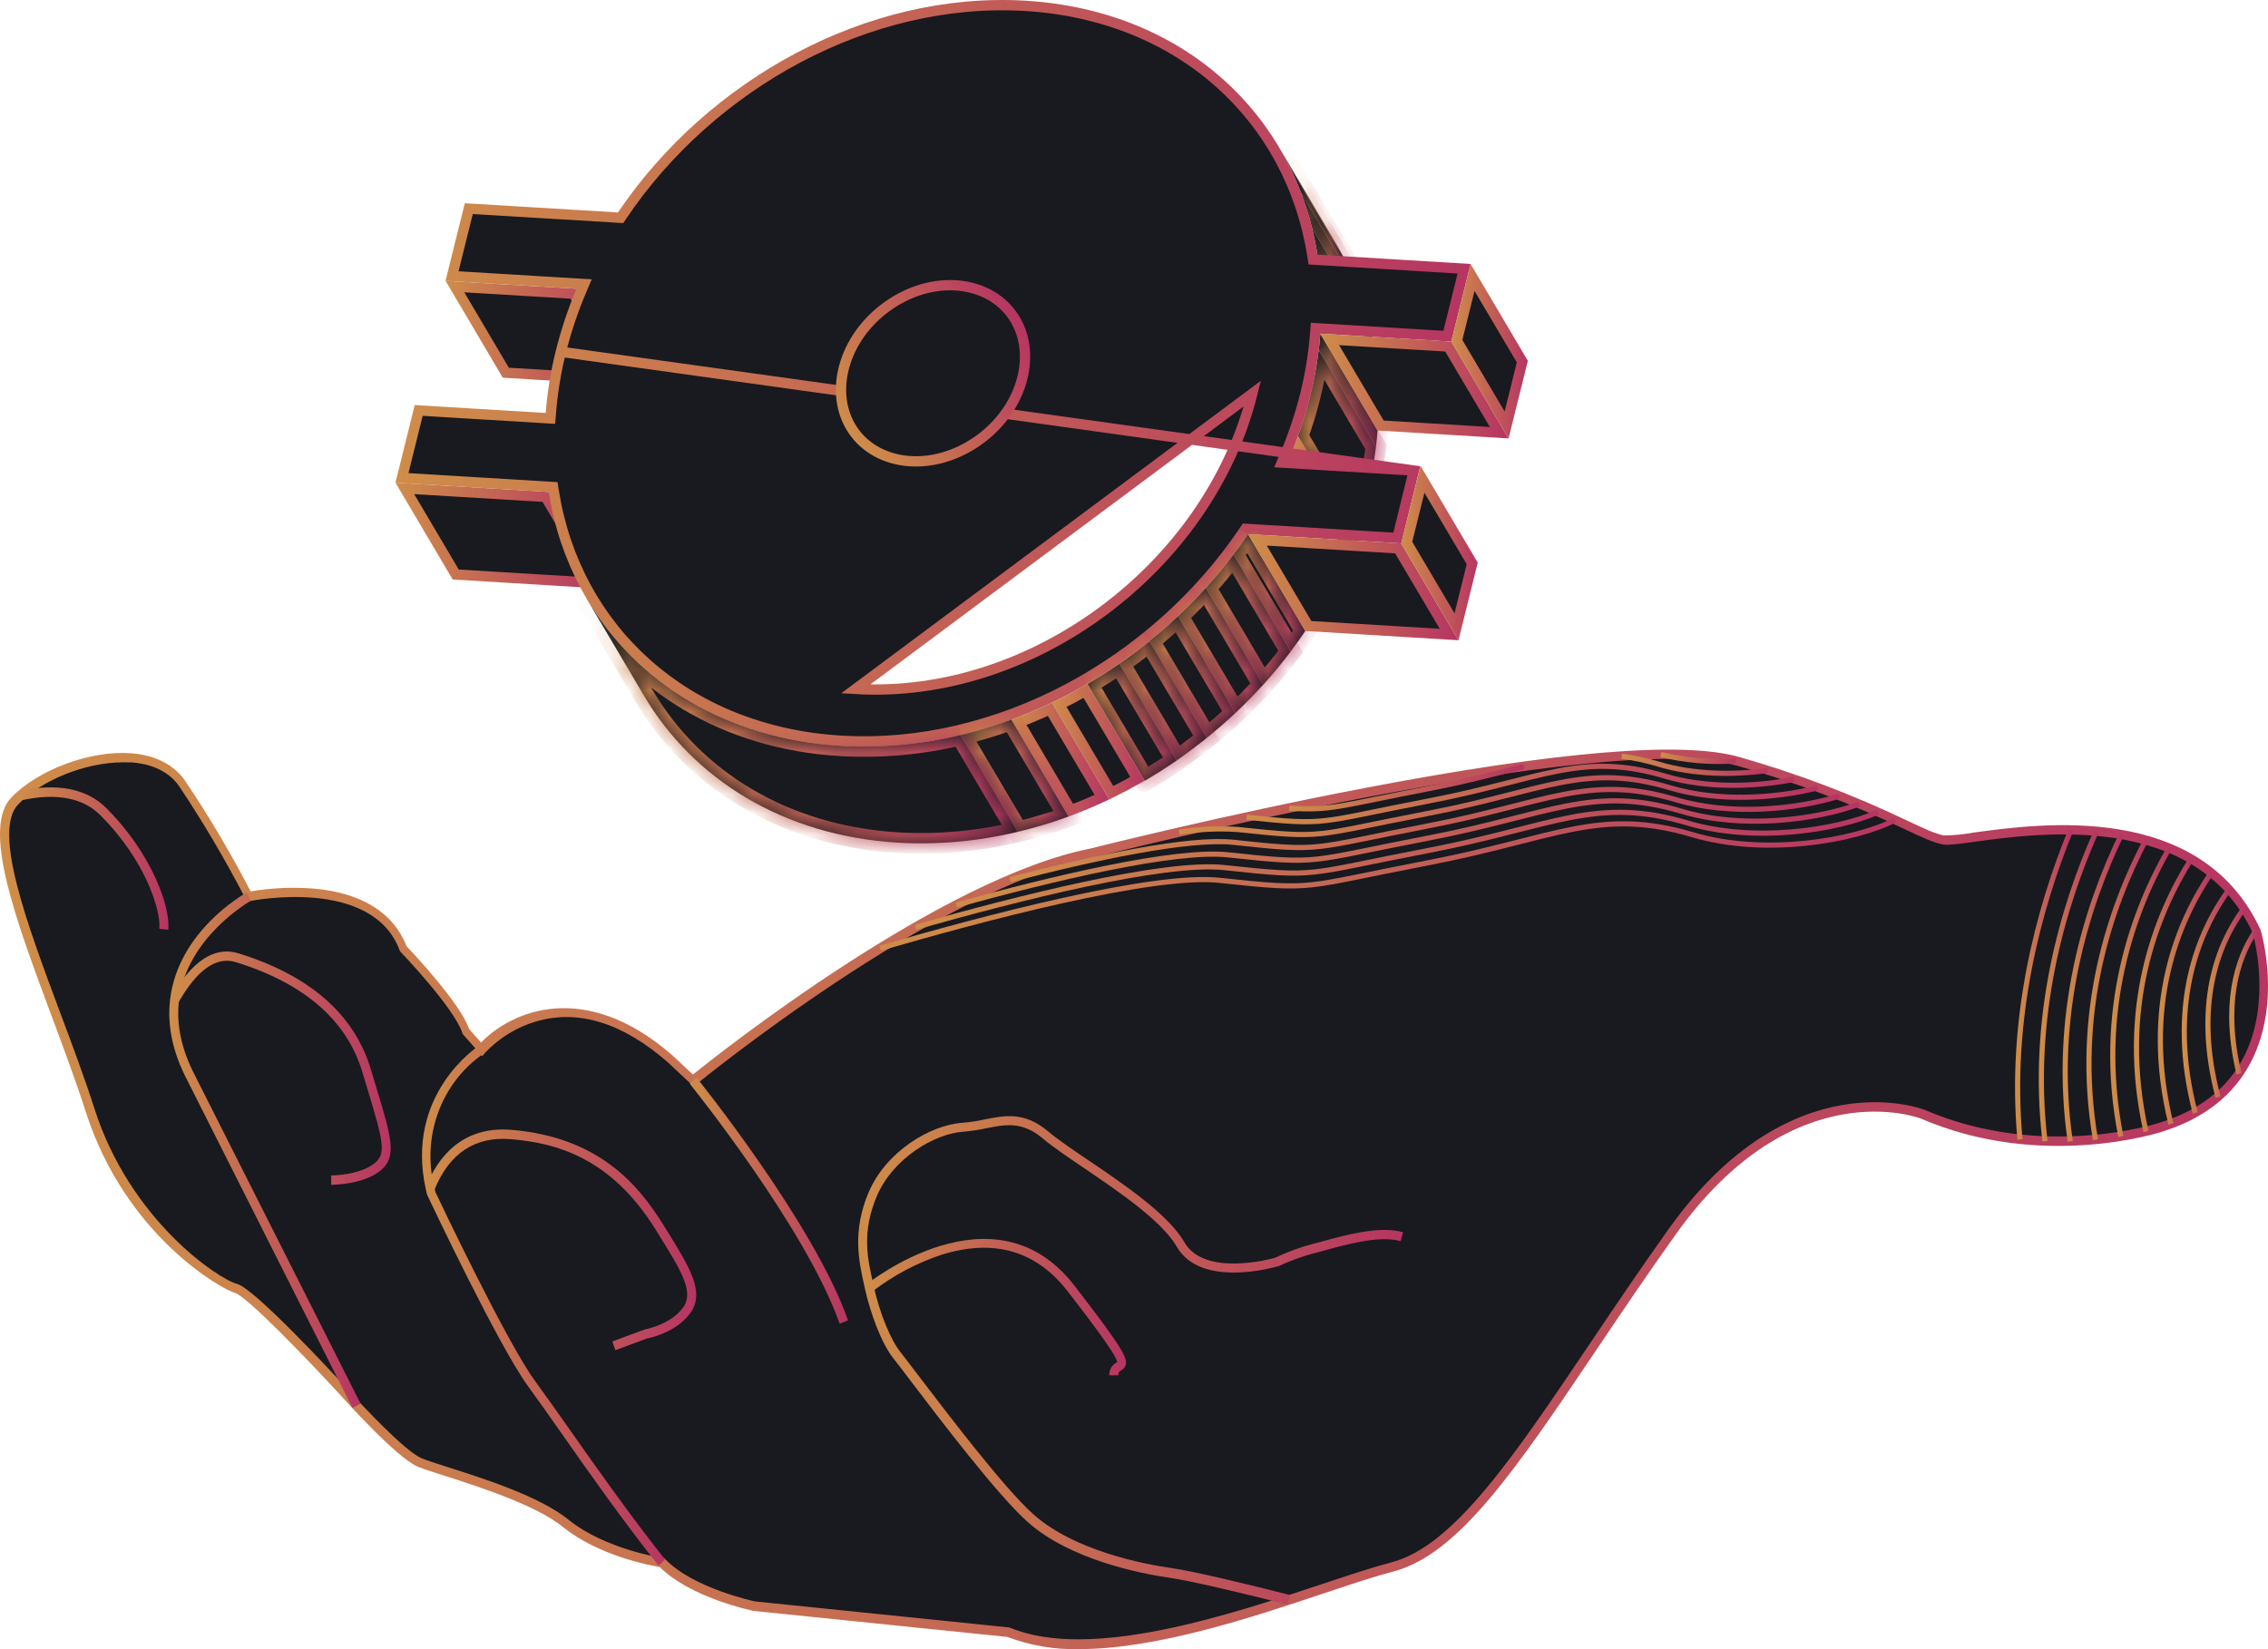 <svg width="110" height="80" viewBox="0 0 110 80" fill="none" xmlns="http://www.w3.org/2000/svg">
<path d="M52.962 41.387C52.962 41.387 77.869 35.048 84.347 36.954C90.826 38.86 93.055 40.542 94.269 40.753C95.483 40.964 106.014 37.81 109.466 45.188C109.466 45.188 111.694 52.578 104.809 54.697C104.809 54.697 99.141 56.596 93.268 54.063C93.268 54.063 86.991 51.53 81.11 59.764C75.229 67.998 71.594 74.966 67.543 76.024C63.492 77.081 53.978 81.301 48.915 79.193L36.562 77.916C36.562 77.916 33.522 77.282 32.107 75.804C32.107 75.804 29.271 75.383 27.45 73.905C25.628 72.426 21.371 71.371 20.363 70.948C19.356 70.524 16.718 67.57 16.718 67.57C16.718 67.57 12.263 62.714 11.453 62.503C10.644 62.293 6.189 59.546 4.367 53.846C2.546 48.145 -1.1 40.753 0.722 38.854C2.543 36.954 7.2 35.684 8.822 38.009C10.003 39.772 11.084 41.605 12.061 43.499C12.061 43.499 18.14 42.231 19.554 46.033C19.554 46.033 22.185 48.777 22.593 50.044L23.353 50.911C23.353 50.911 27.044 46.61 32.504 51.376L33.62 52.424C33.62 52.424 45.188 42.92 52.962 41.387Z" fill="#181A1F"/>
<path d="M52.333 79.997C51.15 80.028 49.971 79.827 48.859 79.406L36.54 78.143C36.395 78.113 33.47 77.489 32.005 76.017C31.54 75.94 29.024 75.467 27.318 74.083C25.982 73.001 23.225 72.123 21.577 71.593C21 71.41 20.544 71.263 20.275 71.154C19.228 70.717 16.66 67.842 16.551 67.719C14.847 65.863 11.938 62.859 11.393 62.718C10.791 62.56 6.084 59.961 4.152 53.911C3.683 52.444 3.082 50.839 2.502 49.286C0.765 44.615 -0.891 40.203 0.548 38.688C1.851 37.33 4.419 36.381 6.382 36.542C7.539 36.635 8.436 37.097 8.976 37.871C10.134 39.596 11.196 41.389 12.157 43.241C13.187 43.067 14.234 43.023 15.275 43.11C17.561 43.323 19.096 44.289 19.719 45.901C20.031 46.23 22.324 48.666 22.758 49.922L23.331 50.574C24.777 49.071 28.34 47.464 32.619 51.199L33.607 52.125C34.971 51.027 45.626 42.598 52.895 41.16C53.112 41.106 59.293 39.544 66.165 38.231C75.535 36.438 81.666 35.933 84.386 36.73C87.162 37.522 89.871 38.55 92.487 39.802C93.322 40.196 93.876 40.454 94.284 40.527C94.753 40.522 95.221 40.478 95.682 40.393C98.991 39.94 106.737 38.876 109.629 45.084L109.642 45.116C109.684 45.256 110.665 48.6 109.189 51.487C108.348 53.126 106.887 54.274 104.846 54.903C104.794 54.921 99.039 56.798 93.162 54.26C93.105 54.237 86.966 51.899 81.271 59.888C79.871 61.851 78.622 63.705 77.415 65.498C73.542 71.251 70.743 75.406 67.582 76.232C66.714 76.458 65.585 76.832 64.282 77.267C60.698 78.469 56.102 79.997 52.333 79.997ZM5.95 36.981C4.17 36.981 2.02 37.828 0.883 39.019C-0.37 40.323 1.304 44.801 2.921 49.13C3.505 50.687 4.107 52.299 4.58 53.778C6.306 59.18 10.576 62.044 11.512 62.288C12.341 62.514 16.13 66.59 16.881 67.418C17.632 68.247 19.649 70.4 20.444 70.737C20.687 70.841 21.137 70.984 21.705 71.165C23.488 71.733 26.184 72.591 27.582 73.726C29.337 75.147 32.109 75.578 32.142 75.58H32.213L32.265 75.634C33.62 77.047 36.579 77.672 36.608 77.683L48.968 78.949L48.996 78.962C52.886 80.583 59.675 78.324 64.167 76.827C65.47 76.393 66.605 76.017 67.491 75.786C70.496 75.003 73.398 70.69 77.074 65.231C78.283 63.436 79.534 61.577 80.936 59.612C86.84 51.333 93.275 53.807 93.338 53.834C99.076 56.309 104.679 54.482 104.736 54.464C106.672 53.868 108.047 52.795 108.828 51.267C110.172 48.641 109.325 45.505 109.262 45.258C106.501 39.372 98.982 40.393 95.769 40.834C95.001 40.939 94.493 41.009 94.249 40.966C93.785 40.884 93.212 40.615 92.345 40.207C89.753 38.963 87.066 37.943 84.312 37.16C77.962 35.297 53.288 41.532 53.038 41.595C45.405 43.101 33.902 52.494 33.787 52.587L33.644 52.707L32.391 51.532C30.196 49.614 28.049 48.949 25.991 49.553C25.068 49.826 24.226 50.341 23.546 51.047L23.388 51.233L22.433 50.149L22.42 50.103C22.035 48.901 19.46 46.207 19.434 46.18L19.402 46.146L19.384 46.101C18.051 42.521 12.198 43.694 12.137 43.708L11.981 43.739L11.905 43.592C10.931 41.709 9.855 39.885 8.681 38.129C8.095 37.289 7.118 37.042 6.401 36.983C6.23 36.986 6.089 36.981 5.95 36.981Z" fill="url(#paint0_linear_1033_5207)"/>
<path d="M62.46 77.842C59.855 77.176 57.623 76.667 56.77 76.544C55.38 76.345 51.924 75.686 49.84 73.828C48.379 72.533 45.48 68.716 44.089 66.882C43.728 66.406 43.468 66.064 43.359 65.931C42.741 65.179 42.196 63.633 41.95 62.514L41.92 62.381C41.655 61.195 41.325 59.718 42.137 57.821C42.986 55.852 45.118 54.568 46.696 54.464C47.052 54.435 47.405 54.381 47.754 54.303C48.752 54.106 49.697 53.918 50.847 54.892C51.299 55.274 51.994 55.747 52.801 56.293C54.538 57.464 56.675 58.922 57.447 60.264C58.405 61.93 61.572 61.088 61.824 61.02C62.418 60.738 63.035 60.511 63.667 60.341C63.813 60.309 64 60.257 64.219 60.196C65.239 59.915 66.948 59.447 68.049 59.775L67.931 60.21C66.944 59.915 65.307 60.366 64.33 60.635C64.113 60.697 63.911 60.749 63.763 60.785C63.154 60.947 62.56 61.163 61.987 61.432H61.957C61.805 61.478 58.236 62.501 57.074 60.477C56.353 59.225 54.252 57.799 52.565 56.655C51.748 56.101 51.045 55.623 50.576 55.227C49.582 54.385 48.774 54.547 47.838 54.731C47.471 54.811 47.099 54.867 46.724 54.898C45.315 54.991 43.316 56.198 42.543 57.989C41.77 59.78 42.083 61.081 42.348 62.261L42.376 62.395C42.662 63.699 43.205 65.023 43.694 65.618C43.809 65.759 44.071 66.105 44.434 66.583C45.817 68.394 48.696 72.198 50.127 73.465C52.122 75.236 55.483 75.876 56.835 76.069C57.886 76.218 60.485 76.841 62.569 77.375L62.46 77.842Z" fill="url(#paint1_linear_1033_5207)"/>
<path d="M54.239 66.716H53.804C53.797 66.59 53.826 66.463 53.887 66.353C53.948 66.243 54.038 66.155 54.148 66.098L54.187 66.076C54.135 65.677 52.482 63.547 51.77 62.625C50.251 60.676 48.216 60.081 45.691 60.859C44.467 61.262 43.315 61.874 42.283 62.671L42.016 62.315C42.076 62.263 48.216 57.334 52.1 62.352C54.438 65.369 54.666 65.856 54.608 66.187C54.591 66.252 54.56 66.312 54.519 66.364C54.476 66.415 54.424 66.456 54.365 66.483C54.278 66.538 54.239 66.551 54.239 66.716Z" fill="url(#paint2_linear_1033_5207)"/>
<path d="M31.94 75.949C30.203 73.762 28.559 71.421 27.233 69.528C26.612 68.645 26.076 67.882 25.624 67.264C24.191 65.311 20.883 58.308 20.741 58.011L20.713 57.948C20.692 57.862 20.672 57.776 20.652 57.692C19.625 53.053 23.199 50.748 23.234 50.726L23.451 51.115C22.453 51.798 21.686 52.79 21.257 53.952C20.829 55.114 20.761 56.386 21.063 57.59C21.08 57.674 21.102 57.751 21.121 57.833C21.323 58.26 24.58 65.12 25.948 66.988C26.404 67.608 26.942 68.374 27.563 69.252C28.885 71.133 30.531 73.474 32.255 75.65L31.94 75.949Z" fill="url(#paint3_linear_1033_5207)"/>
<path d="M40.724 64.213C39.1 59.583 33.509 52.639 33.453 52.569L33.785 52.277C33.842 52.347 39.482 59.352 41.132 64.049L40.724 64.213Z" fill="url(#paint4_linear_1033_5207)"/>
<path d="M29.847 65.498L29.699 65.073L31.282 64.486C31.295 64.486 32.532 64.26 33.134 63.422C33.677 62.668 33.027 61.625 31.955 59.9L31.799 59.648C29.597 56.098 26.892 55.44 24.784 55.261C23.047 55.114 21.79 55.94 21.069 57.722L20.67 57.545C21.219 56.187 22.385 54.602 24.819 54.808C29.024 55.166 30.952 57.45 32.163 59.404L32.32 59.653C33.455 61.48 34.206 62.687 33.481 63.694C32.812 64.624 31.555 64.896 31.375 64.93L29.847 65.498Z" fill="url(#paint5_linear_1033_5207)"/>
<path d="M17.094 68.297L9.072 52.381C8.379 51.056 8.102 49.748 8.249 48.494C8.638 45.168 11.825 43.375 11.96 43.3L12.164 43.699C12.131 43.717 9.042 45.46 8.679 48.548C8.544 49.707 8.805 50.923 9.456 52.17L17.489 68.091L17.094 68.297Z" fill="url(#paint6_linear_1033_5207)"/>
<path d="M16.063 57.473V57.02C16.076 57.02 17.422 57.02 18.165 56.431C18.744 55.978 18.579 55.331 17.854 52.931L17.581 52.026C16.832 49.501 14.758 47.701 11.437 46.673C10.494 46.381 9.559 47.042 8.651 48.636L8.278 48.41C9.3 46.617 10.403 45.888 11.558 46.243C15.032 47.316 17.203 49.218 17.995 51.903C18.093 52.229 18.184 52.53 18.269 52.809C19 55.233 19.274 56.141 18.425 56.807C17.576 57.473 16.124 57.473 16.063 57.473Z" fill="url(#paint7_linear_1033_5207)"/>
<path d="M8.162 45.104L7.728 45.055C7.817 44.217 7.077 41.736 4.851 39.531C4.011 38.695 2.722 38.455 1.022 38.824L0.935 38.371C2.782 37.973 4.202 38.249 5.151 39.195C7.4 41.437 8.277 44.045 8.162 45.104Z" fill="url(#paint8_linear_1033_5207)"/>
<path d="M108.596 52.087C107.801 48.768 108.464 46.551 109.423 45.12" stroke="url(#paint9_linear_1033_5207)" stroke-width="0.25" stroke-miterlimit="10"/>
<path d="M107.575 53.216C106.409 48.779 107.534 45.845 108.832 44.074" stroke="url(#paint10_linear_1033_5207)" stroke-width="0.25" stroke-miterlimit="10"/>
<path d="M106.471 53.988C105.109 48.781 106.618 45.211 108.114 43.144" stroke="url(#paint11_linear_1033_5207)" stroke-width="0.25" stroke-miterlimit="10"/>
<path d="M105.294 54.523C103.885 48.804 105.646 44.69 107.248 42.338" stroke="url(#paint12_linear_1033_5207)" stroke-width="0.25" stroke-miterlimit="10"/>
<path d="M104.082 54.887C102.734 48.869 104.612 44.305 106.277 41.668" stroke="url(#paint13_linear_1033_5207)" stroke-width="0.25" stroke-miterlimit="10"/>
<path d="M102.864 55.132C101.638 48.971 103.526 44.063 105.213 41.14" stroke="url(#paint14_linear_1033_5207)" stroke-width="0.25" stroke-miterlimit="10"/>
<path d="M101.633 55.29C100.569 49.094 102.393 43.943 104.075 40.748" stroke="url(#paint15_linear_1033_5207)" stroke-width="0.25" stroke-miterlimit="10"/>
<path d="M100.409 55.367C99.514 49.216 101.234 43.918 102.89 40.481" stroke="url(#paint16_linear_1033_5207)" stroke-width="0.25" stroke-miterlimit="10"/>
<path d="M99.184 55.36C98.47 49.315 100.052 43.963 101.674 40.325" stroke="url(#paint17_linear_1033_5207)" stroke-width="0.25" stroke-miterlimit="10"/>
<path d="M97.971 55.274C97.43 49.388 98.889 44.052 100.439 40.26" stroke="url(#paint18_linear_1033_5207)" stroke-width="0.25" stroke-miterlimit="10"/>
<path d="M42.693 45.996C47.578 44.575 55.908 42.354 59.156 42.705C63.878 43.214 63.064 43.044 69.251 41.856C75.439 40.667 77.553 39.139 82.113 40.497C85.586 41.532 89.913 40.791 91.917 39.779" stroke="url(#paint19_linear_1033_5207)" stroke-width="0.25" stroke-miterlimit="10"/>
<path d="M44.408 44.978C49.254 43.601 56.441 41.77 59.389 42.087C64.009 42.587 63.212 42.419 69.267 41.258C75.322 40.096 77.391 38.598 81.859 39.927C85.064 40.882 89.007 40.296 91.093 39.395" stroke="url(#paint20_linear_1033_5207)" stroke-width="0.25" stroke-miterlimit="10"/>
<path d="M46.386 43.898C51.013 42.625 56.998 41.181 59.595 41.471C64.113 41.958 63.336 41.794 69.256 40.658C75.177 39.522 77.204 38.059 81.566 39.358C84.495 40.23 88.055 39.784 90.174 39.003" stroke="url(#paint21_linear_1033_5207)" stroke-width="0.25" stroke-miterlimit="10"/>
<path d="M48.992 42.671C53.09 41.604 57.652 40.633 59.812 40.859C64.23 41.337 63.468 41.179 69.256 40.065C75.044 38.951 77.026 37.525 81.293 38.795C83.937 39.583 87.111 39.27 89.21 38.618" stroke="url(#paint22_linear_1033_5207)" stroke-width="0.25" stroke-miterlimit="10"/>
<path d="M57.187 40.37C58.124 40.221 59.074 40.176 60.02 40.237C64.339 40.701 63.594 40.547 69.25 39.46C74.905 38.374 76.849 36.97 81.01 38.217C83.359 38.917 86.13 38.731 88.158 38.217" stroke="url(#paint23_linear_1033_5207)" stroke-width="0.25" stroke-miterlimit="10"/>
<path d="M60.459 39.641C64.447 40.069 63.833 39.904 69.267 38.86C74.79 37.801 76.681 36.436 80.75 37.649C82.779 38.254 85.135 38.179 87.024 37.803" stroke="url(#paint24_linear_1033_5207)" stroke-width="0.25" stroke-miterlimit="10"/>
<path d="M85.726 37.375C84.063 37.602 82.157 37.579 80.478 37.079C79.881 36.895 79.27 36.763 78.653 36.682V36.682" stroke="url(#paint25_linear_1033_5207)" stroke-width="0.25" stroke-miterlimit="10"/>
<path d="M73.904 37.178C72.636 37.493 71.177 37.896 69.275 38.26C65.014 39.078 64.564 39.343 62.528 39.2" stroke="url(#paint26_linear_1033_5207)" stroke-width="0.25" stroke-miterlimit="10"/>
<path d="M80.552 36.603C81.743 36.889 82.969 36.992 84.189 36.911" stroke="url(#paint27_linear_1033_5207)" stroke-width="0.25" stroke-miterlimit="10"/>
<path d="M22.064 13.901L27.813 14.248L30.283 18.426L24.533 18.079L22.064 13.901Z" fill="#181A1F" stroke="url(#paint28_linear_1033_5207)" stroke-width="0.5"/>
<path d="M19.634 23.692L26.46 24.104L28.93 28.282L22.103 27.869L19.634 23.692Z" fill="#181A1F" stroke="url(#paint29_linear_1033_5207)" stroke-width="0.5"/>
<path d="M59.035 9.119L59.035 9.119L60.072 10.873C57.972 8.931 55.127 7.694 51.781 7.495L51.78 7.495C50.191 7.404 48.597 7.539 47.043 7.896L44.534 3.651C45.993 3.331 47.485 3.212 48.974 3.297C53.521 3.572 57.085 5.814 59.035 9.119Z" fill="#181A1F" stroke="url(#paint30_linear_1033_5207)" stroke-width="0.5"/>
<mask id="path-33-inside-1_1033_5207" fill="white">
<path d="M44.145 3.484L46.922 8.181C46.227 8.347 45.541 8.554 44.868 8.801L42.092 4.104C42.764 3.857 43.45 3.65 44.145 3.484Z"/>
</mask>
<path d="M44.145 3.484L46.922 8.181C46.227 8.347 45.541 8.554 44.868 8.801L42.092 4.104C42.764 3.857 43.45 3.65 44.145 3.484Z" fill="#181A1F"/>
<path d="M46.922 8.181L47.038 8.668L47.697 8.51L47.352 7.927L46.922 8.181ZM44.868 8.801L44.438 9.056L44.65 9.414L45.04 9.271L44.868 8.801ZM42.092 4.104L41.919 3.635L41.356 3.842L41.661 4.358L42.092 4.104ZM43.715 3.739L46.491 8.436L47.352 7.927L44.575 3.23L43.715 3.739ZM46.806 7.695C46.091 7.866 45.387 8.078 44.696 8.332L45.04 9.271C45.695 9.03 46.362 8.829 47.038 8.668L46.806 7.695ZM45.298 8.547L42.522 3.85L41.661 4.358L44.438 9.056L45.298 8.547ZM42.264 4.573C42.918 4.333 43.585 4.132 44.261 3.971L44.029 2.998C43.315 3.168 42.61 3.381 41.919 3.635L42.264 4.573Z" fill="url(#paint31_linear_1033_5207)" mask="url(#path-33-inside-1_1033_5207)"/>
<path d="M40.799 4.91C41.189 4.731 41.583 4.565 41.982 4.412L44.5 8.672C44.101 8.826 43.707 8.993 43.319 9.173L40.799 4.91Z" fill="#181A1F" stroke="url(#paint32_linear_1033_5207)" stroke-width="0.5"/>
<path d="M39.361 5.642C39.683 5.46 40.01 5.288 40.342 5.125L42.864 9.391C42.533 9.554 42.206 9.727 41.884 9.909L39.361 5.642Z" fill="#181A1F" stroke="url(#paint33_linear_1033_5207)" stroke-width="0.5"/>
<mask id="path-37-inside-2_1033_5207" fill="white">
<path d="M39.018 5.551L41.79 10.248C41.347 10.505 40.915 10.78 40.492 11.073L37.715 6.376C38.138 6.084 38.57 5.809 39.014 5.551"/>
</mask>
<path d="M39.018 5.551L41.79 10.248C41.347 10.505 40.915 10.78 40.492 11.073L37.715 6.376C38.138 6.084 38.57 5.809 39.014 5.551" fill="#181A1F"/>
<path d="M41.79 10.248L42.041 10.681L42.477 10.429L42.221 9.994L41.79 10.248ZM40.492 11.073L40.061 11.327L40.335 11.79L40.777 11.484L40.492 11.073ZM37.715 6.376L37.431 5.965L37.048 6.229L37.285 6.63L37.715 6.376ZM38.587 5.805L41.36 10.503L42.221 9.994L39.448 5.297L38.587 5.805ZM41.54 9.816C41.085 10.079 40.641 10.361 40.207 10.662L40.777 11.484C41.188 11.198 41.61 10.931 42.041 10.681L41.54 9.816ZM40.922 10.819L38.146 6.121L37.285 6.63L40.061 11.327L40.922 10.819ZM38 6.787C38.411 6.502 38.833 6.234 39.265 5.984L38.763 5.119C38.308 5.383 37.864 5.665 37.431 5.965L38 6.787Z" fill="url(#paint34_linear_1033_5207)" mask="url(#path-37-inside-2_1033_5207)"/>
<path d="M36.829 7.341C37.094 7.131 37.364 6.928 37.64 6.734L40.162 11.001C39.886 11.195 39.615 11.397 39.349 11.605L36.829 7.341Z" fill="#181A1F" stroke="url(#paint35_linear_1033_5207)" stroke-width="0.5"/>
<path d="M35.665 8.335C35.916 8.104 36.173 7.879 36.437 7.66L38.955 11.921C38.692 12.138 38.434 12.362 38.181 12.592L35.665 8.335Z" fill="#181A1F" stroke="url(#paint36_linear_1033_5207)" stroke-width="0.5"/>
<path d="M34.535 9.463C34.78 9.197 35.032 8.939 35.292 8.687L37.807 12.942C37.547 13.192 37.293 13.449 37.046 13.712L34.535 9.463Z" fill="#181A1F" stroke="url(#paint37_linear_1033_5207)" stroke-width="0.5"/>
<mask id="path-42-inside-3_1033_5207" fill="white">
<path d="M34.226 9.431L37.002 14.129C36.606 14.565 36.231 15.019 35.876 15.489L33.096 10.792C33.452 10.322 33.827 9.868 34.224 9.431"/>
</mask>
<path d="M34.226 9.431L37.002 14.129C36.606 14.565 36.231 15.019 35.876 15.489L33.096 10.792C33.452 10.322 33.827 9.868 34.224 9.431" fill="#181A1F"/>
<path d="M37.002 14.129L37.372 14.465L37.62 14.192L37.433 13.874L37.002 14.129ZM35.876 15.489L35.445 15.744L35.825 16.387L36.275 15.79L35.876 15.489ZM33.096 10.792L32.697 10.491L32.495 10.758L32.666 11.047L33.096 10.792ZM33.795 9.685L36.572 14.383L37.433 13.874L34.656 9.176L33.795 9.685ZM36.632 13.793C36.226 14.24 35.841 14.706 35.477 15.188L36.275 15.79C36.621 15.332 36.987 14.89 37.372 14.465L36.632 13.793ZM36.306 15.235L33.527 10.538L32.666 11.047L35.445 15.744L36.306 15.235ZM33.495 11.094C33.842 10.635 34.208 10.193 34.594 9.766L33.853 9.095C33.447 9.543 33.062 10.009 32.697 10.491L33.495 11.094Z" fill="url(#paint38_linear_1033_5207)" mask="url(#path-42-inside-3_1033_5207)"/>
<path d="M32.236 12.511C32.499 12.077 32.778 11.655 33.074 11.245L35.574 15.473C35.274 15.877 34.991 16.294 34.723 16.722L32.236 12.511Z" fill="#181A1F" stroke="url(#paint39_linear_1033_5207)" stroke-width="0.5"/>
<mask id="path-45-inside-4_1033_5207" fill="white">
<path d="M31.945 12.511L34.722 17.208C34.133 18.195 33.64 19.242 33.251 20.334L30.475 15.637C30.863 14.545 31.356 13.498 31.945 12.511Z"/>
</mask>
<path d="M31.945 12.511L34.722 17.208C34.133 18.195 33.64 19.242 33.251 20.334L30.475 15.637C30.863 14.545 31.356 13.498 31.945 12.511Z" fill="#181A1F"/>
<path d="M34.722 17.208L35.151 17.464L35.303 17.209L35.152 16.953L34.722 17.208ZM33.251 20.334L32.821 20.588L33.364 21.507L33.722 20.502L33.251 20.334ZM30.475 15.637L30.004 15.469L29.925 15.69L30.044 15.891L30.475 15.637ZM31.515 12.765L34.291 17.462L35.152 16.953L32.376 12.256L31.515 12.765ZM34.292 16.952C33.687 17.967 33.18 19.044 32.78 20.166L33.722 20.502C34.1 19.441 34.579 18.423 35.151 17.464L34.292 16.952ZM33.682 20.079L30.905 15.382L30.044 15.891L32.821 20.588L33.682 20.079ZM30.946 15.804C31.323 14.743 31.802 13.726 32.375 12.767L31.516 12.254C30.91 13.27 30.403 14.347 30.004 15.469L30.946 15.804Z" fill="url(#paint40_linear_1033_5207)" mask="url(#path-45-inside-4_1033_5207)"/>
<mask id="path-47-inside-5_1033_5207" fill="white">
<path d="M30.475 15.637L33.251 20.334C33.071 20.843 32.915 21.36 32.784 21.886C32.639 22.468 32.528 23.058 32.45 23.654L29.674 18.957C29.751 18.361 29.863 17.77 30.008 17.189C30.138 16.663 30.294 16.145 30.475 15.637Z"/>
</mask>
<path d="M30.475 15.637L33.251 20.334C33.071 20.843 32.915 21.36 32.784 21.886C32.639 22.468 32.528 23.058 32.45 23.654L29.674 18.957C29.751 18.361 29.863 17.77 30.008 17.189C30.138 16.663 30.294 16.145 30.475 15.637Z" fill="#181A1F"/>
<path d="M33.251 20.334L33.722 20.501L33.8 20.281L33.681 20.079L33.251 20.334ZM32.784 21.886L33.27 22.007L33.27 22.006L32.784 21.886ZM32.45 23.654L32.02 23.908L32.759 25.159L32.946 23.718L32.45 23.654ZM29.674 18.957L29.178 18.892L29.156 19.063L29.243 19.211L29.674 18.957ZM30.008 17.189L30.493 17.31L30.493 17.309L30.008 17.189ZM30.044 15.891L32.821 20.588L33.681 20.079L30.905 15.382L30.044 15.891ZM32.78 20.167C32.594 20.691 32.434 21.224 32.299 21.765L33.27 22.006C33.396 21.497 33.547 20.994 33.722 20.501L32.78 20.167ZM32.299 21.765C32.149 22.365 32.034 22.975 31.954 23.59L32.946 23.718C33.021 23.141 33.129 22.57 33.27 22.007L32.299 21.765ZM32.881 23.399L30.104 18.702L29.243 19.211L32.02 23.908L32.881 23.399ZM30.17 19.021C30.244 18.444 30.352 17.873 30.493 17.31L29.523 17.067C29.373 17.668 29.258 18.277 29.178 18.892L30.17 19.021ZM30.493 17.309C30.619 16.799 30.77 16.297 30.946 15.804L30.003 15.469C29.817 15.993 29.657 16.527 29.523 17.068L30.493 17.309Z" fill="url(#paint41_linear_1033_5207)" mask="url(#path-47-inside-5_1033_5207)"/>
<mask id="path-49-inside-6_1033_5207" fill="white">
<path d="M29.674 18.957L32.45 23.654C32.31 24.719 32.292 25.797 32.397 26.866L29.619 22.168C29.515 21.099 29.533 20.021 29.673 18.957"/>
</mask>
<path d="M29.674 18.957L32.45 23.654C32.31 24.719 32.292 25.797 32.397 26.866L29.619 22.168C29.515 21.099 29.533 20.021 29.673 18.957" fill="#181A1F"/>
<path d="M32.45 23.654L32.946 23.719L32.969 23.548L32.881 23.4L32.45 23.654ZM32.397 26.866L31.966 27.121L32.894 26.818L32.397 26.866ZM29.619 22.168L29.122 22.217L29.132 22.327L29.189 22.423L29.619 22.168ZM29.244 19.211L32.02 23.908L32.881 23.4L30.104 18.702L29.244 19.211ZM31.955 23.589C31.809 24.691 31.791 25.808 31.899 26.915L32.894 26.818C32.793 25.787 32.811 24.746 32.946 23.719L31.955 23.589ZM32.827 26.612L30.049 21.914L29.189 22.423L31.966 27.121L32.827 26.612ZM30.117 22.12C30.016 21.089 30.033 20.049 30.169 19.022L29.177 18.891C29.032 19.994 29.013 21.11 29.122 22.217L30.117 22.12Z" fill="url(#paint42_linear_1033_5207)" mask="url(#path-49-inside-6_1033_5207)"/>
<mask id="path-51-inside-7_1033_5207" fill="white">
<path d="M29.619 22.168L32.396 26.866C32.456 27.477 32.56 28.082 32.707 28.676L29.93 23.979C29.784 23.384 29.68 22.779 29.619 22.168Z"/>
</mask>
<path d="M29.619 22.168L32.396 26.866C32.456 27.477 32.56 28.082 32.707 28.676L29.93 23.979C29.784 23.384 29.68 22.779 29.619 22.168Z" fill="#181A1F"/>
<path d="M32.396 26.866L32.893 26.817L32.882 26.707L32.826 26.612L32.396 26.866ZM32.707 28.676L32.276 28.93L33.192 28.556L32.707 28.676ZM29.93 23.979L29.445 24.098L29.462 24.17L29.5 24.233L29.93 23.979ZM29.189 22.423L31.965 27.121L32.826 26.612L30.05 21.914L29.189 22.423ZM31.898 26.916C31.961 27.55 32.069 28.178 32.221 28.795L33.192 28.556C33.052 27.985 32.952 27.404 32.893 26.817L31.898 26.916ZM33.137 28.422L30.361 23.724L29.5 24.233L32.276 28.93L33.137 28.422ZM30.416 23.859C30.275 23.288 30.175 22.706 30.117 22.119L29.122 22.218C29.185 22.852 29.293 23.481 29.445 24.098L30.416 23.859Z" fill="url(#paint43_linear_1033_5207)" mask="url(#path-51-inside-7_1033_5207)"/>
<mask id="path-53-inside-8_1033_5207" fill="white">
<path d="M29.931 23.979L32.708 28.676C32.829 29.166 32.979 29.647 33.159 30.117L30.382 25.42C30.203 24.95 30.052 24.469 29.931 23.979Z"/>
</mask>
<path d="M29.931 23.979L32.708 28.676C32.829 29.166 32.979 29.647 33.159 30.117L30.382 25.42C30.203 24.95 30.052 24.469 29.931 23.979Z" fill="#181A1F"/>
<path d="M29.931 23.979L30.362 23.724L29.446 24.099L29.931 23.979ZM32.708 28.676L33.193 28.556L33.175 28.485L33.138 28.422L32.708 28.676ZM33.159 30.117L32.728 30.372L33.626 29.939L33.159 30.117ZM30.382 25.42L29.915 25.598L29.93 25.638L29.952 25.675L30.382 25.42ZM29.501 24.233L32.277 28.93L33.138 28.422L30.362 23.724L29.501 24.233ZM32.222 28.796C32.348 29.306 32.505 29.807 32.692 30.296L33.626 29.939C33.454 29.488 33.309 29.026 33.193 28.556L32.222 28.796ZM33.589 29.863L30.813 25.166L29.952 25.675L32.728 30.372L33.589 29.863ZM30.849 25.242C30.677 24.791 30.533 24.329 30.416 23.859L29.446 24.099C29.572 24.608 29.729 25.109 29.915 25.598L30.849 25.242Z" fill="url(#paint44_linear_1033_5207)" mask="url(#path-53-inside-8_1033_5207)"/>
<mask id="path-55-inside-9_1033_5207" fill="white">
<path d="M30.382 25.418L33.159 30.116C33.319 30.537 33.502 30.948 33.708 31.347L30.931 26.65C30.725 26.251 30.542 25.84 30.382 25.418Z"/>
</mask>
<path d="M30.382 25.418L33.159 30.116C33.319 30.537 33.502 30.948 33.708 31.347L30.931 26.65C30.725 26.251 30.542 25.84 30.382 25.418Z" fill="#181A1F"/>
<path d="M33.159 30.116L33.626 29.938L33.611 29.898L33.589 29.861L33.159 30.116ZM33.708 31.347L33.277 31.602L34.152 31.118L33.708 31.347ZM30.931 26.65L30.487 26.879L30.493 26.892L30.501 26.905L30.931 26.65ZM29.952 25.673L32.728 30.37L33.589 29.861L30.812 25.164L29.952 25.673ZM32.691 30.293C32.858 30.732 33.049 31.161 33.263 31.577L34.152 31.118C33.955 30.736 33.779 30.342 33.626 29.938L32.691 30.293ZM34.138 31.093L31.362 26.396L30.501 26.905L33.277 31.602L34.138 31.093ZM31.375 26.421C31.178 26.039 31.003 25.645 30.85 25.241L29.915 25.596C30.081 26.035 30.272 26.463 30.487 26.879L31.375 26.421Z" fill="url(#paint45_linear_1033_5207)" mask="url(#path-55-inside-9_1033_5207)"/>
<mask id="path-57-inside-10_1033_5207" fill="white">
<path d="M30.934 26.65L33.711 31.348C33.812 31.54 33.919 31.732 34.03 31.924L31.253 27.226C31.142 27.034 31.035 26.841 30.934 26.649"/>
</mask>
<path d="M30.934 26.65L33.711 31.348C33.812 31.54 33.919 31.732 34.03 31.924L31.253 27.226C31.142 27.034 31.035 26.841 30.934 26.649" fill="#181A1F"/>
<path d="M33.711 31.348L34.152 31.113L34.147 31.103L34.141 31.093L33.711 31.348ZM34.03 31.924L33.599 32.178L34.463 31.674L34.03 31.924ZM31.253 27.226L30.821 27.477L30.823 27.48L31.253 27.226ZM30.504 26.905L33.28 31.602L34.141 31.093L31.364 26.396L30.504 26.905ZM33.269 31.582C33.374 31.779 33.483 31.977 33.597 32.174L34.463 31.674C34.355 31.487 34.251 31.3 34.152 31.113L33.269 31.582ZM34.46 31.67L31.684 26.971L30.823 27.48L33.599 32.178L34.46 31.67ZM31.686 26.975C31.577 26.788 31.474 26.602 31.377 26.417L30.491 26.881C30.596 27.081 30.706 27.28 30.821 27.477L31.686 26.975Z" fill="url(#paint46_linear_1033_5207)" mask="url(#path-57-inside-10_1033_5207)"/>
<mask id="path-59-inside-11_1033_5207" fill="white">
<path d="M49.451 15.374L52.228 20.073C52.262 20.13 52.294 20.187 52.324 20.246L49.547 15.547C49.518 15.488 49.487 15.43 49.456 15.374"/>
</mask>
<path d="M49.451 15.374L52.228 20.073C52.262 20.13 52.294 20.187 52.324 20.246L49.547 15.547C49.518 15.488 49.487 15.43 49.456 15.374" fill="#181A1F"/>
<path d="M52.228 20.073L51.797 20.328L51.8 20.332L52.228 20.073ZM52.324 20.246L51.894 20.501L52.77 20.02L52.324 20.246ZM49.547 15.547L49.101 15.771L49.108 15.787L49.117 15.802L49.547 15.547ZM49.021 15.629L51.797 20.328L52.658 19.819L49.882 15.12L49.021 15.629ZM51.8 20.332C51.828 20.378 51.854 20.425 51.878 20.473L52.77 20.02C52.734 19.95 52.696 19.881 52.656 19.814L51.8 20.332ZM52.755 19.992L49.978 15.293L49.117 15.802L51.894 20.501L52.755 19.992ZM49.994 15.323C49.961 15.257 49.927 15.193 49.893 15.13L49.019 15.618C49.047 15.667 49.074 15.718 49.101 15.771L49.994 15.323Z" fill="url(#paint47_linear_1033_5207)" mask="url(#path-59-inside-11_1033_5207)"/>
<mask id="path-61-inside-12_1033_5207" fill="white">
<path d="M49.548 15.547L52.324 20.244C52.386 20.364 52.442 20.487 52.49 20.613L49.713 15.916C49.665 15.79 49.609 15.667 49.548 15.547Z"/>
</mask>
<path d="M49.548 15.547L52.324 20.244C52.386 20.364 52.442 20.487 52.49 20.613L49.713 15.916C49.665 15.79 49.609 15.667 49.548 15.547Z" fill="#181A1F"/>
<path d="M52.324 20.244L52.768 20.014L52.761 20.002L52.755 19.99L52.324 20.244ZM52.49 20.613L52.059 20.868L52.957 20.436L52.49 20.613ZM49.713 15.916L49.246 16.096L49.261 16.135L49.283 16.171L49.713 15.916ZM49.117 15.802L51.894 20.499L52.755 19.99L49.978 15.293L49.117 15.802ZM51.881 20.475C51.934 20.578 51.981 20.683 52.023 20.791L52.957 20.436C52.902 20.291 52.839 20.15 52.768 20.014L51.881 20.475ZM52.92 20.359L50.144 15.662L49.283 16.171L52.059 20.868L52.92 20.359ZM50.18 15.737C50.125 15.594 50.062 15.454 49.992 15.318L49.103 15.777C49.157 15.88 49.205 15.986 49.246 16.096L50.18 15.737Z" fill="url(#paint48_linear_1033_5207)" mask="url(#path-61-inside-12_1033_5207)"/>
<mask id="path-63-inside-13_1033_5207" fill="white">
<path d="M49.713 15.916L52.49 20.613C52.543 20.754 52.588 20.898 52.625 21.045L49.848 16.348C49.812 16.201 49.767 16.057 49.713 15.916Z"/>
</mask>
<path d="M49.713 15.916L52.49 20.613C52.543 20.754 52.588 20.898 52.625 21.045L49.848 16.348C49.812 16.201 49.767 16.057 49.713 15.916Z" fill="#181A1F"/>
<path d="M52.49 20.613L52.957 20.436L52.942 20.396L52.92 20.359L52.49 20.613ZM52.625 21.045L52.195 21.299L53.11 20.924L52.625 21.045ZM49.848 16.348L49.362 16.467L49.38 16.539L49.417 16.602L49.848 16.348ZM49.283 16.171L52.059 20.868L52.92 20.359L50.144 15.662L49.283 16.171ZM52.022 20.791C52.069 20.913 52.108 21.039 52.14 21.166L53.11 20.924C53.069 20.758 53.017 20.595 52.957 20.436L52.022 20.791ZM53.056 20.791L50.278 16.093L49.417 16.602L52.195 21.299L53.056 20.791ZM50.333 16.228C50.292 16.062 50.241 15.899 50.181 15.739L49.246 16.094C49.292 16.216 49.331 16.34 49.362 16.467L50.333 16.228Z" fill="url(#paint49_linear_1033_5207)" mask="url(#path-63-inside-13_1033_5207)"/>
<mask id="path-65-inside-14_1033_5207" fill="white">
<path d="M49.847 16.348L52.625 21.045C52.668 21.224 52.698 21.405 52.716 21.589L49.94 16.891C49.922 16.708 49.892 16.526 49.848 16.348"/>
</mask>
<path d="M49.847 16.348L52.625 21.045C52.668 21.224 52.698 21.405 52.716 21.589L49.94 16.891C49.922 16.708 49.892 16.526 49.848 16.348" fill="#181A1F"/>
<path d="M52.625 21.045L53.111 20.928L53.093 20.855L53.055 20.791L52.625 21.045ZM52.716 21.589L52.286 21.843L53.214 21.54L52.716 21.589ZM49.94 16.891L49.442 16.939L49.453 17.049L49.509 17.145L49.94 16.891ZM49.417 16.602L52.194 21.299L53.055 20.791L50.278 16.093L49.417 16.602ZM52.139 21.162C52.176 21.318 52.203 21.477 52.219 21.638L53.214 21.54C53.194 21.334 53.159 21.13 53.111 20.928L52.139 21.162ZM53.147 21.334L50.37 16.636L49.509 17.145L52.286 21.843L53.147 21.334ZM50.438 16.843C50.417 16.636 50.383 16.431 50.334 16.23L49.362 16.465C49.4 16.621 49.427 16.779 49.442 16.939L50.438 16.843Z" fill="url(#paint50_linear_1033_5207)" mask="url(#path-65-inside-14_1033_5207)"/>
<mask id="path-67-inside-15_1033_5207" fill="white">
<path d="M49.942 16.891L52.718 21.589C52.75 21.909 52.744 22.231 52.702 22.55L49.925 17.855C49.967 17.536 49.973 17.213 49.942 16.894"/>
</mask>
<path d="M49.942 16.891L52.718 21.589C52.75 21.909 52.744 22.231 52.702 22.55L49.925 17.855C49.967 17.536 49.973 17.213 49.942 16.894" fill="#181A1F"/>
<path d="M52.718 21.589L53.216 21.54L53.205 21.43L53.149 21.334L52.718 21.589ZM52.702 22.55L52.272 22.804L53.008 24.049L53.198 22.616L52.702 22.55ZM49.925 17.855L49.43 17.79L49.407 17.961L49.495 18.109L49.925 17.855ZM49.512 17.145L52.288 21.843L53.149 21.334L50.373 16.636L49.512 17.145ZM52.221 21.637C52.248 21.919 52.243 22.204 52.206 22.484L53.198 22.616C53.245 22.259 53.251 21.898 53.216 21.54L52.221 21.637ZM53.132 22.295L50.356 17.6L49.495 18.109L52.272 22.804L53.132 22.295ZM50.421 17.919C50.468 17.564 50.474 17.203 50.44 16.846L49.444 16.942C49.471 17.224 49.467 17.509 49.43 17.79L50.421 17.919Z" fill="url(#paint51_linear_1033_5207)" mask="url(#path-67-inside-15_1033_5207)"/>
<mask id="path-69-inside-16_1033_5207" fill="white">
<path d="M49.925 17.855L52.702 22.552C52.679 22.731 52.645 22.908 52.601 23.083C52.563 23.241 52.516 23.396 52.462 23.548L49.685 18.851C49.739 18.698 49.786 18.543 49.825 18.385C49.869 18.21 49.902 18.033 49.925 17.855Z"/>
</mask>
<path d="M49.925 17.855L52.702 22.552C52.679 22.731 52.645 22.908 52.601 23.083C52.563 23.241 52.516 23.396 52.462 23.548L49.685 18.851C49.739 18.698 49.786 18.543 49.825 18.385C49.869 18.21 49.902 18.033 49.925 17.855Z" fill="#181A1F"/>
<path d="M52.702 22.552L53.198 22.616L53.22 22.446L53.132 22.297L52.702 22.552ZM52.601 23.083L52.116 22.962L52.116 22.964L52.601 23.083ZM52.462 23.548L52.032 23.803L52.576 24.723L52.933 23.715L52.462 23.548ZM49.685 18.851L49.214 18.683L49.135 18.904L49.254 19.106L49.685 18.851ZM49.825 18.385L49.34 18.264L49.339 18.265L49.825 18.385ZM49.495 18.109L52.272 22.806L53.132 22.297L50.356 17.6L49.495 18.109ZM52.206 22.487C52.185 22.647 52.155 22.806 52.116 22.962L53.086 23.204C53.135 23.011 53.172 22.814 53.198 22.616L52.206 22.487ZM52.116 22.964C52.081 23.105 52.039 23.244 51.991 23.381L52.933 23.715C52.993 23.547 53.044 23.376 53.087 23.202L52.116 22.964ZM52.893 23.294L50.115 18.597L49.254 19.106L52.032 23.803L52.893 23.294ZM50.156 19.019C50.216 18.85 50.267 18.679 50.31 18.505L49.339 18.265C49.304 18.407 49.263 18.547 49.214 18.683L50.156 19.019ZM50.31 18.507C50.358 18.313 50.395 18.117 50.421 17.919L49.43 17.79C49.409 17.95 49.379 18.108 49.34 18.264L50.31 18.507Z" fill="url(#paint52_linear_1033_5207)" mask="url(#path-69-inside-16_1033_5207)"/>
<mask id="path-71-inside-17_1033_5207" fill="white">
<path d="M49.685 18.851L52.462 23.548C52.345 23.876 52.197 24.19 52.02 24.486L49.244 19.785C49.42 19.489 49.568 19.174 49.685 18.847"/>
</mask>
<path d="M49.685 18.851L52.462 23.548C52.345 23.876 52.197 24.19 52.02 24.486L49.244 19.785C49.42 19.489 49.568 19.174 49.685 18.847" fill="#181A1F"/>
<path d="M52.462 23.548L52.933 23.716L53.012 23.495L52.892 23.294L52.462 23.548ZM52.02 24.486L51.59 24.74L52.018 25.465L52.449 24.743L52.02 24.486ZM49.244 19.785L48.814 19.529L48.662 19.784L48.813 20.039L49.244 19.785ZM49.254 19.105L52.032 23.803L52.892 23.294L50.115 18.596L49.254 19.105ZM51.991 23.38C51.885 23.677 51.751 23.962 51.591 24.23L52.449 24.743C52.643 24.418 52.805 24.074 52.933 23.716L51.991 23.38ZM52.451 24.232L49.674 19.531L48.813 20.039L51.59 24.74L52.451 24.232ZM49.673 20.041C49.867 19.717 50.028 19.373 50.156 19.015L49.214 18.679C49.108 18.976 48.974 19.261 48.814 19.529L49.673 20.041Z" fill="url(#paint53_linear_1033_5207)" mask="url(#path-71-inside-17_1033_5207)"/>
<mask id="path-73-inside-18_1033_5207" fill="white">
<path d="M48.224 21.055L51 25.753C50.888 25.858 50.773 25.958 50.653 26.055L47.877 21.357C47.996 21.261 48.112 21.16 48.224 21.055Z"/>
</mask>
<path d="M48.224 21.055L51 25.753C50.888 25.858 50.773 25.958 50.653 26.055L47.877 21.357C47.996 21.261 48.112 21.16 48.224 21.055Z" fill="#181A1F"/>
<path d="M48.224 21.055L48.654 20.801L48.337 20.264L47.881 20.691L48.224 21.055ZM51 25.753L51.343 26.117L51.634 25.843L51.431 25.498L51 25.753ZM50.653 26.055L50.223 26.309L50.517 26.806L50.966 26.444L50.653 26.055ZM47.877 21.357L47.562 20.968L47.226 21.24L47.446 21.612L47.877 21.357ZM47.793 21.31L50.57 26.007L51.431 25.498L48.654 20.801L47.793 21.31ZM50.657 25.389C50.555 25.485 50.449 25.577 50.34 25.665L50.966 26.444C51.096 26.34 51.222 26.231 51.343 26.117L50.657 25.389ZM51.084 25.8L48.307 21.103L47.446 21.612L50.223 26.309L51.084 25.8ZM48.191 21.746C48.319 21.643 48.445 21.534 48.566 21.42L47.881 20.691C47.779 20.787 47.672 20.88 47.562 20.968L48.191 21.746Z" fill="url(#paint54_linear_1033_5207)" mask="url(#path-73-inside-18_1033_5207)"/>
<mask id="path-75-inside-19_1033_5207" fill="white">
<path d="M47.513 21.629L50.289 26.326C50.162 26.414 50.032 26.496 49.899 26.573L47.123 21.876C47.256 21.799 47.386 21.717 47.513 21.629Z"/>
</mask>
<path d="M47.513 21.629L50.289 26.326C50.162 26.414 50.032 26.496 49.899 26.573L47.123 21.876C47.256 21.799 47.386 21.717 47.513 21.629Z" fill="#181A1F"/>
<path d="M50.289 26.326L50.572 26.739L50.957 26.474L50.72 26.072L50.289 26.326ZM49.899 26.573L49.469 26.828L49.722 27.256L50.151 27.005L49.899 26.573ZM47.123 21.876L46.873 21.443L46.435 21.696L46.692 22.131L47.123 21.876ZM47.082 21.884L49.859 26.581L50.72 26.072L47.943 21.375L47.082 21.884ZM50.006 25.914C49.889 25.994 49.77 26.07 49.648 26.142L50.151 27.005C50.295 26.922 50.435 26.833 50.572 26.739L50.006 25.914ZM50.33 26.319L47.553 21.622L46.692 22.131L49.469 26.828L50.33 26.319ZM47.373 22.309C47.518 22.226 47.659 22.136 47.797 22.041L47.228 21.218C47.112 21.298 46.994 21.373 46.873 21.443L47.373 22.309Z" fill="url(#paint55_linear_1033_5207)" mask="url(#path-75-inside-19_1033_5207)"/>
<mask id="path-77-inside-20_1033_5207" fill="white">
<path d="M46.695 22.102L49.477 26.8C49.315 26.878 49.15 26.947 48.981 27.009L46.205 22.311C46.373 22.25 46.538 22.18 46.7 22.103"/>
</mask>
<path d="M46.695 22.102L49.477 26.8C49.315 26.878 49.15 26.947 48.981 27.009L46.205 22.311C46.373 22.25 46.538 22.18 46.7 22.103" fill="#181A1F"/>
<path d="M49.477 26.8L49.693 27.251L50.186 27.016L49.907 26.546L49.477 26.8ZM48.981 27.009L48.551 27.263L48.762 27.621L49.153 27.478L48.981 27.009ZM46.205 22.311L46.033 21.842L45.468 22.048L45.774 22.566L46.205 22.311ZM46.265 22.357L49.047 27.055L49.907 26.546L47.125 21.847L46.265 22.357ZM49.262 26.349C49.114 26.42 48.963 26.483 48.809 26.539L49.153 27.478C49.336 27.411 49.516 27.336 49.693 27.251L49.262 26.349ZM49.411 26.754L46.635 22.057L45.774 22.566L48.551 27.263L49.411 26.754ZM46.376 22.781C46.561 22.714 46.74 22.637 46.914 22.555L46.485 21.651C46.336 21.722 46.185 21.786 46.033 21.842L46.376 22.781Z" fill="url(#paint56_linear_1033_5207)" mask="url(#path-77-inside-20_1033_5207)"/>
<mask id="path-79-inside-21_1033_5207" fill="white">
<path d="M45.584 22.497L48.361 27.194C47.885 27.309 47.396 27.353 46.908 27.325C45.52 27.241 44.429 26.556 43.829 25.541L41.053 20.842C41.652 21.857 42.744 22.542 44.131 22.626C44.619 22.654 45.108 22.61 45.584 22.495"/>
</mask>
<path d="M45.584 22.497L48.361 27.194C47.885 27.309 47.396 27.353 46.908 27.325C45.52 27.241 44.429 26.556 43.829 25.541L41.053 20.842C41.652 21.857 42.744 22.542 44.131 22.626C44.619 22.654 45.108 22.61 45.584 22.495" fill="#181A1F"/>
<path d="M48.361 27.194L48.478 27.68L49.135 27.522L48.791 26.94L48.361 27.194ZM46.908 27.325L46.878 27.824L46.879 27.824L46.908 27.325ZM43.829 25.541L44.26 25.287L44.26 25.287L43.829 25.541ZM41.053 20.842L41.483 20.588L40.622 21.096L41.053 20.842ZM44.131 22.626L44.101 23.125L44.102 23.125L44.131 22.626ZM45.154 22.751L47.931 27.449L48.791 26.94L46.015 22.243L45.154 22.751ZM48.244 26.708C47.815 26.812 47.375 26.851 46.937 26.826L46.879 27.824C47.416 27.855 47.954 27.807 48.478 27.68L48.244 26.708ZM46.938 26.826C45.706 26.752 44.769 26.15 44.26 25.287L43.399 25.796C44.088 26.963 45.335 27.731 46.878 27.824L46.938 26.826ZM44.26 25.287L41.483 20.588L40.622 21.097L43.399 25.796L44.26 25.287ZM40.622 21.096C41.312 22.264 42.559 23.032 44.101 23.125L44.161 22.127C42.929 22.052 41.993 21.451 41.483 20.588L40.622 21.096ZM44.102 23.125C44.639 23.156 45.178 23.108 45.702 22.981L45.467 22.009C45.039 22.113 44.599 22.152 44.16 22.127L44.102 23.125Z" fill="url(#paint57_linear_1033_5207)" mask="url(#path-79-inside-21_1033_5207)"/>
<mask id="path-81-inside-22_1033_5207" fill="white">
<path d="M62.049 7.169L64.826 11.866C64.959 12.092 65.086 12.322 65.208 12.556L62.431 7.859C62.309 7.624 62.181 7.394 62.049 7.169Z"/>
</mask>
<path d="M62.049 7.169L64.826 11.866C64.959 12.092 65.086 12.322 65.208 12.556L62.431 7.859C62.309 7.624 62.181 7.394 62.049 7.169Z" fill="#181A1F"/>
<path d="M62.049 7.169L62.48 6.914L61.618 7.422L62.049 7.169ZM64.826 11.866L64.395 12.12L64.395 12.12L64.826 11.866ZM65.208 12.556L64.778 12.81L65.651 12.325L65.208 12.556ZM62.431 7.859L61.987 8.089L61.993 8.101L62 8.113L62.431 7.859ZM61.619 7.423L64.395 12.12L65.256 11.611L62.48 6.914L61.619 7.423ZM64.395 12.12C64.524 12.338 64.647 12.56 64.765 12.787L65.651 12.325C65.526 12.084 65.395 11.846 65.256 11.611L64.395 12.12ZM65.638 12.301L62.861 7.604L62 8.113L64.778 12.81L65.638 12.301ZM62.874 7.628C62.748 7.386 62.617 7.148 62.48 6.916L61.618 7.422C61.746 7.64 61.869 7.862 61.987 8.089L62.874 7.628Z" fill="url(#paint58_linear_1033_5207)" mask="url(#path-81-inside-22_1033_5207)"/>
<mask id="path-83-inside-23_1033_5207" fill="white">
<path d="M62.431 7.859L65.208 12.556C65.456 13.035 65.677 13.528 65.871 14.034L63.093 9.337C62.9 8.831 62.679 8.337 62.431 7.859Z"/>
</mask>
<path d="M62.431 7.859L65.208 12.556C65.456 13.035 65.677 13.528 65.871 14.034L63.093 9.337C62.9 8.831 62.679 8.337 62.431 7.859Z" fill="#181A1F"/>
<path d="M65.208 12.556L65.652 12.326L65.646 12.313L65.638 12.301L65.208 12.556ZM65.871 14.034L65.44 14.288L66.338 13.855L65.871 14.034ZM63.093 9.337L62.626 9.515L62.641 9.555L62.663 9.591L63.093 9.337ZM62 8.113L64.778 12.81L65.638 12.301L62.861 7.604L62 8.113ZM64.764 12.786C65.003 13.248 65.217 13.724 65.404 14.213L66.338 13.855C66.138 13.332 65.909 12.822 65.652 12.326L64.764 12.786ZM66.301 13.779L63.524 9.082L62.663 9.591L65.44 14.288L66.301 13.779ZM63.56 9.158C63.361 8.635 63.132 8.124 62.874 7.628L61.987 8.089C62.226 8.551 62.44 9.027 62.626 9.515L63.56 9.158Z" fill="url(#paint59_linear_1033_5207)" mask="url(#path-83-inside-23_1033_5207)"/>
<mask id="path-85-inside-24_1033_5207" fill="white">
<path d="M63.093 9.337L65.871 14.034C66.086 14.598 66.267 15.175 66.412 15.764L63.634 11.062C63.49 10.474 63.309 9.896 63.093 9.333"/>
</mask>
<path d="M63.093 9.337L65.871 14.034C66.086 14.598 66.267 15.175 66.412 15.764L63.634 11.062C63.49 10.474 63.309 9.896 63.093 9.333" fill="#181A1F"/>
<path d="M65.871 14.034L66.338 13.855L66.323 13.816L66.301 13.779L65.871 14.034ZM66.412 15.764L65.981 16.018L66.897 15.644L66.412 15.764ZM63.634 11.062L63.149 11.182L63.166 11.253L63.204 11.317L63.634 11.062ZM62.663 9.591L65.441 14.288L66.301 13.779L63.524 9.082L62.663 9.591ZM65.404 14.212C65.612 14.757 65.786 15.315 65.926 15.883L66.897 15.644C66.747 15.036 66.561 14.439 66.338 13.855L65.404 14.212ZM66.842 15.509L64.065 10.808L63.204 11.317L65.981 16.018L66.842 15.509ZM64.12 10.943C63.97 10.335 63.783 9.737 63.56 9.154L62.627 9.511C62.835 10.056 63.009 10.614 63.149 11.182L64.12 10.943Z" fill="url(#paint60_linear_1033_5207)" mask="url(#path-85-inside-24_1033_5207)"/>
<mask id="path-87-inside-25_1033_5207" fill="white">
<path d="M63.634 11.062L66.411 15.76C66.516 16.183 66.604 16.615 66.672 17.053L63.896 12.356C63.827 11.917 63.74 11.486 63.634 11.062Z"/>
</mask>
<path d="M63.634 11.062L66.411 15.76C66.516 16.183 66.604 16.615 66.672 17.053L63.896 12.356C63.827 11.917 63.74 11.486 63.634 11.062Z" fill="#181A1F"/>
<path d="M63.634 11.062L64.064 10.808L63.149 11.184L63.634 11.062ZM66.411 15.76L66.897 15.64L66.879 15.569L66.842 15.505L66.411 15.76ZM66.672 17.053L66.242 17.308L67.166 16.976L66.672 17.053ZM63.896 12.356L63.402 12.433L63.416 12.528L63.465 12.61L63.896 12.356ZM63.204 11.317L65.981 16.014L66.842 15.505L64.064 10.808L63.204 11.317ZM65.926 15.879C66.027 16.29 66.112 16.707 66.178 17.131L67.166 16.976C67.095 16.523 67.004 16.077 66.897 15.64L65.926 15.879ZM67.103 16.799L64.326 12.101L63.465 12.61L66.242 17.308L67.103 16.799ZM64.39 12.279C64.319 11.825 64.229 11.379 64.119 10.941L63.149 11.184C63.251 11.592 63.336 12.009 63.402 12.433L64.39 12.279Z" fill="url(#paint61_linear_1033_5207)" mask="url(#path-87-inside-25_1033_5207)"/>
<mask id="path-89-inside-26_1033_5207" fill="white">
<path d="M64.037 16.186L66.814 20.883C66.794 21.147 66.768 21.411 66.735 21.677L63.959 16.979C63.991 16.714 64.017 16.45 64.037 16.186Z"/>
</mask>
<path d="M64.037 16.186L66.814 20.883C66.794 21.147 66.768 21.411 66.735 21.677L63.959 16.979C63.991 16.714 64.017 16.45 64.037 16.186Z" fill="#181A1F"/>
<path d="M64.037 16.186L64.468 15.932L63.66 14.565L63.539 16.148L64.037 16.186ZM66.814 20.883L67.312 20.922L67.325 20.765L67.244 20.629L66.814 20.883ZM66.735 21.677L66.305 21.932L67.051 23.195L67.231 21.739L66.735 21.677ZM63.959 16.979L63.462 16.919L63.442 17.087L63.528 17.233L63.959 16.979ZM63.607 16.441L66.383 21.138L67.244 20.629L64.468 15.932L63.607 16.441ZM66.315 20.845C66.296 21.102 66.271 21.358 66.239 21.616L67.231 21.739C67.266 21.464 67.292 21.192 67.312 20.922L66.315 20.845ZM67.166 21.423L64.389 16.725L63.528 17.233L66.305 21.932L67.166 21.423ZM64.455 17.04C64.488 16.767 64.515 16.495 64.536 16.224L63.539 16.148C63.519 16.404 63.494 16.661 63.462 16.919L64.455 17.04Z" fill="url(#paint62_linear_1033_5207)" mask="url(#path-89-inside-26_1033_5207)"/>
<mask id="path-91-inside-27_1033_5207" fill="white">
<path d="M63.959 16.979L66.735 21.677C66.643 22.43 66.505 23.177 66.322 23.912C66.158 24.57 65.961 25.22 65.731 25.857L62.954 21.159C63.184 20.523 63.381 19.873 63.544 19.214C63.728 18.479 63.866 17.733 63.959 16.979Z"/>
</mask>
<path d="M63.959 16.979L66.735 21.677C66.643 22.43 66.505 23.177 66.322 23.912C66.158 24.57 65.961 25.22 65.731 25.857L62.954 21.159C63.184 20.523 63.381 19.873 63.544 19.214C63.728 18.479 63.866 17.733 63.959 16.979Z" fill="#181A1F"/>
<path d="M66.735 21.677L67.232 21.738L67.252 21.569L67.166 21.423L66.735 21.677ZM66.322 23.912L65.837 23.791L65.837 23.791L66.322 23.912ZM65.731 25.857L65.3 26.111L65.84 27.025L66.201 26.026L65.731 25.857ZM62.954 21.159L62.484 20.989L62.404 21.211L62.524 21.414L62.954 21.159ZM63.544 19.214L63.059 19.093L63.059 19.094L63.544 19.214ZM63.529 17.233L66.305 21.932L67.166 21.423L64.389 16.725L63.529 17.233ZM66.239 21.616C66.149 22.349 66.014 23.076 65.837 23.791L66.807 24.032C66.995 23.278 67.137 22.512 67.232 21.738L66.239 21.616ZM65.837 23.791C65.677 24.433 65.484 25.066 65.26 25.687L66.201 26.026C66.437 25.373 66.639 24.708 66.807 24.032L65.837 23.791ZM66.161 25.602L63.385 20.905L62.524 21.414L65.3 26.111L66.161 25.602ZM63.424 21.329C63.66 20.676 63.862 20.01 64.03 19.334L63.059 19.094C62.9 19.736 62.708 20.369 62.484 20.989L63.424 21.329ZM64.029 19.335C64.218 18.581 64.36 17.814 64.455 17.04L63.463 16.918C63.373 17.651 63.238 18.378 63.059 19.093L64.029 19.335Z" fill="url(#paint63_linear_1033_5207)" mask="url(#path-91-inside-27_1033_5207)"/>
<path d="M62.822 22.197C62.885 22.045 62.947 21.892 63.006 21.738L65.456 25.882C65.399 26.039 65.34 26.196 65.278 26.352L62.822 22.197Z" fill="#181A1F" stroke="url(#paint64_linear_1033_5207)" stroke-width="0.5"/>
<path d="M68.576 22.826L62.523 22.46L62.169 22.439L62.308 22.113C62.715 21.156 63.048 20.166 63.302 19.152C63.547 18.174 63.71 17.174 63.789 16.166L63.808 15.921L64.053 15.936L70.198 16.308L71.01 13.036L63.884 12.604L63.683 12.592L63.652 12.394C62.598 5.727 57.29 0.741 49.725 0.284C42.146 -0.174 34.495 4.051 30.18 10.445L30.101 10.563L29.958 10.555L22.737 10.12L21.925 13.391L27.977 13.757L28.33 13.779L28.192 14.104C27.786 15.061 27.455 16.051 27.202 17.065L68.576 22.826ZM68.576 22.826L67.77 26.098L60.549 25.662L60.406 25.653L60.327 25.771C56.012 32.167 48.361 36.392 40.782 35.934C33.217 35.476 27.909 30.49 26.856 23.823L26.825 23.625L26.624 23.613L19.495 23.182L20.307 19.91L26.451 20.282L26.696 20.297L26.716 20.052C26.795 19.043 26.958 18.044 27.202 17.065L68.576 22.826ZM41.501 33.42C50.043 33.937 58.648 27.523 60.741 19.09L41.501 33.42C41.501 33.42 41.501 33.42 41.501 33.42Z" fill="#181A1F" stroke="url(#paint65_linear_1033_5207)" stroke-width="0.5"/>
<path d="M49.242 15.507C50.328 17.345 49.497 20.038 47.257 21.498C45.017 22.958 42.35 22.546 41.264 20.707C40.177 18.869 41.008 16.176 43.248 14.716C45.488 13.256 48.155 13.669 49.242 15.507Z" fill="#181A1F" stroke="url(#paint66_linear_1033_5207)" stroke-width="0.5"/>
<path d="M64.492 16.464L70.243 16.811L72.712 20.99L66.962 20.642L64.492 16.464Z" fill="#181A1F" stroke="url(#paint67_linear_1033_5207)" stroke-width="0.5"/>
<path d="M70.658 16.531L71.421 13.458L73.834 17.541L73.072 20.615L70.658 16.531Z" fill="#181A1F" stroke="url(#paint68_linear_1033_5207)" stroke-width="0.5"/>
<mask id="path-98-inside-28_1033_5207" fill="white">
<path d="M60.532 25.911L63.308 30.61C63.081 30.946 62.846 31.276 62.601 31.6L59.824 26.903C60.068 26.578 60.304 26.248 60.532 25.911Z"/>
</mask>
<path d="M60.532 25.911L63.308 30.61C63.081 30.946 62.846 31.276 62.601 31.6L59.824 26.903C60.068 26.578 60.304 26.248 60.532 25.911Z" fill="#181A1F"/>
<path d="M63.308 30.61L63.723 30.889L63.9 30.627L63.739 30.355L63.308 30.61ZM62.601 31.6L62.17 31.855L62.55 32.497L63 31.901L62.601 31.6ZM59.824 26.903L59.424 26.603L59.223 26.87L59.393 27.158L59.824 26.903ZM60.101 26.166L62.878 30.864L63.739 30.355L60.962 25.657L60.101 26.166ZM62.894 30.33C62.672 30.659 62.441 30.982 62.202 31.299L63 31.901C63.25 31.57 63.491 31.233 63.723 30.889L62.894 30.33ZM63.031 31.346L60.254 26.649L59.393 27.158L62.17 31.855L63.031 31.346ZM60.223 27.203C60.472 26.872 60.713 26.535 60.946 26.192L60.118 25.631C59.894 25.96 59.663 26.284 59.424 26.603L60.223 27.203Z" fill="url(#paint69_linear_1033_5207)" mask="url(#path-98-inside-28_1033_5207)"/>
<mask id="path-100-inside-29_1033_5207" fill="white">
<path d="M59.824 26.903L62.601 31.605C62.179 32.163 61.733 32.702 61.262 33.222L58.485 28.52C58.956 28.002 59.402 27.462 59.824 26.903Z"/>
</mask>
<path d="M59.824 26.903L62.601 31.605C62.179 32.163 61.733 32.702 61.262 33.222L58.485 28.52C58.956 28.002 59.402 27.462 59.824 26.903Z" fill="#181A1F"/>
<path d="M62.601 31.605L63 31.907L63.202 31.639L63.032 31.351L62.601 31.605ZM61.262 33.222L60.831 33.477L61.176 34.062L61.632 33.558L61.262 33.222ZM58.485 28.52L58.115 28.185L57.867 28.457L58.055 28.775L58.485 28.52ZM59.393 27.157L62.171 31.859L63.032 31.351L60.254 26.649L59.393 27.157ZM62.203 31.303C61.789 31.85 61.352 32.377 60.891 32.887L61.632 33.558C62.113 33.027 62.569 32.477 63 31.907L62.203 31.303ZM61.692 32.968L58.916 28.266L58.055 28.775L60.831 33.477L61.692 32.968ZM58.856 28.856C59.336 28.326 59.792 27.776 60.223 27.204L59.425 26.602C59.012 27.149 58.575 27.677 58.115 28.185L58.856 28.856Z" fill="url(#paint70_linear_1033_5207)" mask="url(#path-100-inside-29_1033_5207)"/>
<mask id="path-102-inside-30_1033_5207" fill="white">
<path d="M58.484 28.52L61.261 33.218C60.834 33.692 60.385 34.15 59.914 34.59L57.136 29.893C57.604 29.454 58.053 28.996 58.484 28.52Z"/>
</mask>
<path d="M58.484 28.52L61.261 33.218C60.834 33.692 60.385 34.15 59.914 34.59L57.136 29.893C57.604 29.454 58.053 28.996 58.484 28.52Z" fill="#181A1F"/>
<path d="M61.261 33.218L61.633 33.552L61.878 33.279L61.691 32.963L61.261 33.218ZM59.914 34.59L59.483 34.844L59.8 35.38L60.255 34.955L59.914 34.59ZM57.136 29.893L56.794 29.528L56.502 29.802L56.706 30.147L57.136 29.893ZM58.054 28.775L60.831 33.472L61.691 32.963L58.915 28.266L58.054 28.775ZM60.889 32.883C60.472 33.347 60.033 33.794 59.572 34.224L60.255 34.955C60.737 34.505 61.196 34.038 61.633 33.552L60.889 32.883ZM60.344 34.335L57.567 29.638L56.706 30.147L59.483 34.844L60.344 34.335ZM57.479 30.257C57.956 29.809 58.415 29.342 58.855 28.856L58.114 28.185C57.692 28.651 57.252 29.099 56.794 29.528L57.479 30.257Z" fill="url(#paint71_linear_1033_5207)" mask="url(#path-102-inside-30_1033_5207)"/>
<mask id="path-104-inside-31_1033_5207" fill="white">
<path d="M57.136 29.893L59.914 34.59C59.465 35.011 59.002 35.414 58.524 35.8L55.747 31.102C56.225 30.718 56.688 30.315 57.136 29.893Z"/>
</mask>
<path d="M57.136 29.893L59.914 34.59C59.465 35.011 59.002 35.414 58.524 35.8L55.747 31.102C56.225 30.718 56.688 30.315 57.136 29.893Z" fill="#181A1F"/>
<path d="M59.914 34.59L60.256 34.954L60.548 34.68L60.344 34.335L59.914 34.59ZM58.524 35.8L58.093 36.054L58.388 36.552L58.838 36.189L58.524 35.8ZM55.747 31.102L55.434 30.713L55.097 30.984L55.317 31.357L55.747 31.102ZM56.706 30.147L59.483 34.844L60.344 34.335L57.567 29.638L56.706 30.147ZM59.572 34.225C59.132 34.638 58.678 35.033 58.21 35.41L58.838 36.189C59.326 35.795 59.798 35.384 60.256 34.954L59.572 34.225ZM58.954 35.545L56.178 30.848L55.317 31.357L58.093 36.054L58.954 35.545ZM56.061 31.492C56.549 31.099 57.021 30.688 57.479 30.257L56.794 29.529C56.355 29.942 55.901 30.337 55.434 30.713L56.061 31.492Z" fill="url(#paint72_linear_1033_5207)" mask="url(#path-104-inside-31_1033_5207)"/>
<mask id="path-106-inside-32_1033_5207" fill="white">
<path d="M55.748 31.102L58.524 35.8C58.052 36.18 57.568 36.544 57.073 36.89L54.296 32.193C54.794 31.849 55.279 31.487 55.752 31.106"/>
</mask>
<path d="M55.748 31.102L58.524 35.8C58.052 36.18 57.568 36.544 57.073 36.89L54.296 32.193C54.794 31.849 55.279 31.487 55.752 31.106" fill="#181A1F"/>
<path d="M58.524 35.8L58.838 36.189L59.175 35.918L58.955 35.545L58.524 35.8ZM57.073 36.89L56.642 37.145L56.917 37.61L57.359 37.3L57.073 36.89ZM54.296 32.193L54.012 31.782L53.629 32.047L53.866 32.448L54.296 32.193ZM55.317 31.357L58.094 36.054L58.955 35.545L56.178 30.848L55.317 31.357ZM58.211 35.41C57.747 35.784 57.272 36.141 56.786 36.481L57.359 37.3C57.864 36.947 58.357 36.577 58.838 36.189L58.211 35.41ZM57.503 36.636L54.727 31.939L53.866 32.448L56.642 37.145L57.503 36.636ZM54.581 32.605C55.089 32.254 55.584 31.884 56.066 31.496L55.439 30.717C54.975 31.09 54.5 31.445 54.012 31.782L54.581 32.605Z" fill="url(#paint73_linear_1033_5207)" mask="url(#path-106-inside-32_1033_5207)"/>
<mask id="path-108-inside-33_1033_5207" fill="white">
<path d="M54.292 32.189L57.073 36.89C56.566 37.24 56.047 37.569 55.517 37.878L52.74 33.181C53.271 32.872 53.79 32.543 54.296 32.193"/>
</mask>
<path d="M54.292 32.189L57.073 36.89C56.566 37.24 56.047 37.569 55.517 37.878L52.74 33.181C53.271 32.872 53.79 32.543 54.296 32.193" fill="#181A1F"/>
<path d="M57.073 36.89L57.357 37.302L57.74 37.037L57.503 36.636L57.073 36.89ZM55.517 37.878L55.087 38.133L55.339 38.56L55.769 38.31L55.517 37.878ZM52.74 33.181L52.489 32.749L52.054 33.002L52.31 33.435L52.74 33.181ZM53.861 32.444L56.642 37.145L57.503 36.636L54.722 31.935L53.861 32.444ZM56.789 36.479C56.292 36.821 55.784 37.144 55.265 37.446L55.769 38.31C56.31 37.995 56.839 37.659 57.357 37.302L56.789 36.479ZM55.947 37.624L53.171 32.927L52.31 33.435L55.087 38.133L55.947 37.624ZM52.992 33.613C53.534 33.298 54.063 32.962 54.58 32.605L54.012 31.782C53.516 32.124 53.009 32.447 52.489 32.749L52.992 33.613Z" fill="url(#paint74_linear_1033_5207)" mask="url(#path-108-inside-33_1033_5207)"/>
<path d="M51.376 34.188C51.805 33.978 52.227 33.754 52.644 33.517L55.166 37.784C54.75 38.021 54.327 38.245 53.897 38.455L51.376 34.188Z" fill="#181A1F" stroke="url(#paint75_linear_1033_5207)" stroke-width="0.5"/>
<path d="M49.42 35.041C49.927 34.847 50.428 34.635 50.923 34.405L53.443 38.67C52.949 38.899 52.447 39.109 51.939 39.302L49.42 35.041Z" fill="#181A1F" stroke="url(#paint76_linear_1033_5207)" stroke-width="0.5"/>
<mask id="path-112-inside-34_1033_5207" fill="white">
<path d="M49.053 34.912L51.83 39.609C51.023 39.904 50.2 40.152 49.366 40.35L46.59 35.653C47.424 35.453 48.246 35.204 49.053 34.908"/>
</mask>
<path d="M49.053 34.912L51.83 39.609C51.023 39.904 50.2 40.152 49.366 40.35L46.59 35.653C47.424 35.453 48.246 35.204 49.053 34.908" fill="#181A1F"/>
<path d="M51.83 39.609L52.002 40.078L52.566 39.872L52.26 39.355L51.83 39.609ZM49.366 40.35L48.936 40.604L49.123 40.922L49.482 40.836L49.366 40.35ZM46.59 35.653L46.473 35.166L45.815 35.324L46.159 35.907L46.59 35.653ZM48.623 35.166L51.399 39.863L52.26 39.355L49.484 34.657L48.623 35.166ZM51.658 39.139C50.869 39.428 50.065 39.67 49.251 39.863L49.482 40.836C50.335 40.634 51.176 40.381 52.002 40.078L51.658 39.139ZM49.797 40.095L47.02 35.398L46.159 35.907L48.936 40.604L49.797 40.095ZM46.706 36.139C47.559 35.934 48.4 35.68 49.226 35.377L48.881 34.438C48.092 34.728 47.288 34.971 46.473 35.166L46.706 36.139Z" fill="url(#paint77_linear_1033_5207)" mask="url(#path-112-inside-34_1033_5207)"/>
<mask id="path-114-inside-35_1033_5207" fill="white">
<path d="M46.59 35.656L49.366 40.35C47.459 40.811 45.498 40.989 43.543 40.876C37.995 40.542 33.63 37.801 31.231 33.743L28.455 29.046C30.852 33.103 35.218 35.844 40.766 36.179C42.721 36.291 44.682 36.114 46.59 35.653"/>
</mask>
<path d="M46.59 35.656L49.366 40.35C47.459 40.811 45.498 40.989 43.543 40.876C37.995 40.542 33.63 37.801 31.231 33.743L28.455 29.046C30.852 33.103 35.218 35.844 40.766 36.179C42.721 36.291 44.682 36.114 46.59 35.653" fill="#181A1F"/>
<path d="M49.366 40.35L49.484 40.836L50.141 40.677L49.797 40.095L49.366 40.35ZM43.543 40.876L43.513 41.376L43.515 41.376L43.543 40.876ZM31.231 33.743L31.662 33.489L31.662 33.489L31.231 33.743ZM28.455 29.046L28.885 28.791L28.024 29.3L28.455 29.046ZM40.766 36.179L40.736 36.678L40.737 36.678L40.766 36.179ZM46.16 35.911L48.936 40.604L49.797 40.095L47.02 35.402L46.16 35.911ZM49.249 39.864C47.389 40.314 45.478 40.487 43.572 40.377L43.515 41.376C45.519 41.491 47.528 41.309 49.484 40.836L49.249 39.864ZM43.574 40.377C38.18 40.052 33.971 37.395 31.662 33.489L30.801 33.998C33.289 38.208 37.81 41.032 43.513 41.376L43.574 40.377ZM31.662 33.489L28.885 28.791L28.024 29.3L30.801 33.998L31.662 33.489ZM28.024 29.3C30.512 33.51 35.033 36.334 40.736 36.678L40.796 35.68C35.404 35.354 31.193 32.697 28.885 28.792L28.024 29.3ZM40.737 36.678C42.742 36.794 44.752 36.612 46.708 36.139L46.472 35.167C44.612 35.617 42.701 35.789 40.795 35.68L40.737 36.678Z" fill="url(#paint78_linear_1033_5207)" mask="url(#path-114-inside-35_1033_5207)"/>
<path d="M60.987 26.189L67.813 26.602L70.283 30.78L63.456 30.368L60.987 26.189Z" fill="#181A1F" stroke="url(#paint79_linear_1033_5207)" stroke-width="0.5"/>
<path d="M68.228 26.321L68.991 23.248L71.404 27.331L70.642 30.405L68.228 26.321Z" fill="#181A1F" stroke="url(#paint80_linear_1033_5207)" stroke-width="0.5"/>
<defs>
<linearGradient id="paint0_linear_1033_5207" x1="0" y1="58.182" x2="110" y2="58.182" gradientUnits="userSpaceOnUse">
<stop stop-color="#CF8D49"/>
<stop offset="1" stop-color="#B63562"/>
</linearGradient>
<linearGradient id="paint1_linear_1033_5207" x1="41.623" y1="65.993" x2="68.049" y2="65.993" gradientUnits="userSpaceOnUse">
<stop stop-color="#CF8D49"/>
<stop offset="1" stop-color="#B63562"/>
</linearGradient>
<linearGradient id="paint2_linear_1033_5207" x1="42.016" y1="63.409" x2="54.615" y2="63.409" gradientUnits="userSpaceOnUse">
<stop stop-color="#CF8D49"/>
<stop offset="1" stop-color="#B63562"/>
</linearGradient>
<linearGradient id="paint3_linear_1033_5207" x1="20.467" y1="63.338" x2="32.255" y2="63.338" gradientUnits="userSpaceOnUse">
<stop stop-color="#CF8D49"/>
<stop offset="1" stop-color="#B63562"/>
</linearGradient>
<linearGradient id="paint4_linear_1033_5207" x1="33.453" y1="58.245" x2="41.132" y2="58.245" gradientUnits="userSpaceOnUse">
<stop stop-color="#CF8D49"/>
<stop offset="1" stop-color="#B63562"/>
</linearGradient>
<linearGradient id="paint5_linear_1033_5207" x1="20.67" y1="60.144" x2="33.767" y2="60.144" gradientUnits="userSpaceOnUse">
<stop stop-color="#CF8D49"/>
<stop offset="1" stop-color="#B63562"/>
</linearGradient>
<linearGradient id="paint6_linear_1033_5207" x1="8.211" y1="55.799" x2="17.489" y2="55.799" gradientUnits="userSpaceOnUse">
<stop stop-color="#CF8D49"/>
<stop offset="1" stop-color="#B63562"/>
</linearGradient>
<linearGradient id="paint7_linear_1033_5207" x1="8.278" y1="51.814" x2="18.951" y2="51.814" gradientUnits="userSpaceOnUse">
<stop stop-color="#CF8D49"/>
<stop offset="1" stop-color="#B63562"/>
</linearGradient>
<linearGradient id="paint8_linear_1033_5207" x1="0.935" y1="41.65" x2="8.172" y2="41.65" gradientUnits="userSpaceOnUse">
<stop stop-color="#CF8D49"/>
<stop offset="1" stop-color="#B63562"/>
</linearGradient>
<linearGradient id="paint9_linear_1033_5207" x1="108.242" y1="48.603" x2="109.423" y2="48.603" gradientUnits="userSpaceOnUse">
<stop stop-color="#CF8D49"/>
<stop offset="1" stop-color="#B63562"/>
</linearGradient>
<linearGradient id="paint10_linear_1033_5207" x1="107.087" y1="48.645" x2="108.832" y2="48.645" gradientUnits="userSpaceOnUse">
<stop stop-color="#CF8D49"/>
<stop offset="1" stop-color="#B63562"/>
</linearGradient>
<linearGradient id="paint11_linear_1033_5207" x1="105.939" y1="48.566" x2="108.114" y2="48.566" gradientUnits="userSpaceOnUse">
<stop stop-color="#CF8D49"/>
<stop offset="1" stop-color="#B63562"/>
</linearGradient>
<linearGradient id="paint12_linear_1033_5207" x1="104.779" y1="48.43" x2="107.248" y2="48.43" gradientUnits="userSpaceOnUse">
<stop stop-color="#CF8D49"/>
<stop offset="1" stop-color="#B63562"/>
</linearGradient>
<linearGradient id="paint13_linear_1033_5207" x1="103.622" y1="48.278" x2="106.277" y2="48.278" gradientUnits="userSpaceOnUse">
<stop stop-color="#CF8D49"/>
<stop offset="1" stop-color="#B63562"/>
</linearGradient>
<linearGradient id="paint14_linear_1033_5207" x1="102.472" y1="48.136" x2="105.213" y2="48.136" gradientUnits="userSpaceOnUse">
<stop stop-color="#CF8D49"/>
<stop offset="1" stop-color="#B63562"/>
</linearGradient>
<linearGradient id="paint15_linear_1033_5207" x1="101.317" y1="48.019" x2="104.075" y2="48.019" gradientUnits="userSpaceOnUse">
<stop stop-color="#CF8D49"/>
<stop offset="1" stop-color="#B63562"/>
</linearGradient>
<linearGradient id="paint16_linear_1033_5207" x1="100.164" y1="47.924" x2="102.89" y2="47.924" gradientUnits="userSpaceOnUse">
<stop stop-color="#CF8D49"/>
<stop offset="1" stop-color="#B63562"/>
</linearGradient>
<linearGradient id="paint17_linear_1033_5207" x1="99.008" y1="47.843" x2="101.674" y2="47.843" gradientUnits="userSpaceOnUse">
<stop stop-color="#CF8D49"/>
<stop offset="1" stop-color="#B63562"/>
</linearGradient>
<linearGradient id="paint18_linear_1033_5207" x1="97.856" y1="47.767" x2="100.439" y2="47.767" gradientUnits="userSpaceOnUse">
<stop stop-color="#CF8D49"/>
<stop offset="1" stop-color="#B63562"/>
</linearGradient>
<linearGradient id="paint19_linear_1033_5207" x1="42.693" y1="42.888" x2="91.917" y2="42.888" gradientUnits="userSpaceOnUse">
<stop stop-color="#CF8D49"/>
<stop offset="1" stop-color="#B63562"/>
</linearGradient>
<linearGradient id="paint20_linear_1033_5207" x1="44.408" y1="42.186" x2="91.093" y2="42.186" gradientUnits="userSpaceOnUse">
<stop stop-color="#CF8D49"/>
<stop offset="1" stop-color="#B63562"/>
</linearGradient>
<linearGradient id="paint21_linear_1033_5207" x1="46.386" y1="41.373" x2="90.174" y2="41.373" gradientUnits="userSpaceOnUse">
<stop stop-color="#CF8D49"/>
<stop offset="1" stop-color="#B63562"/>
</linearGradient>
<linearGradient id="paint22_linear_1033_5207" x1="48.992" y1="40.483" x2="89.21" y2="40.483" gradientUnits="userSpaceOnUse">
<stop stop-color="#CF8D49"/>
<stop offset="1" stop-color="#B63562"/>
</linearGradient>
<linearGradient id="paint23_linear_1033_5207" x1="57.187" y1="39.106" x2="88.158" y2="39.106" gradientUnits="userSpaceOnUse">
<stop stop-color="#CF8D49"/>
<stop offset="1" stop-color="#B63562"/>
</linearGradient>
<linearGradient id="paint24_linear_1033_5207" x1="60.459" y1="38.517" x2="87.024" y2="38.517" gradientUnits="userSpaceOnUse">
<stop stop-color="#CF8D49"/>
<stop offset="1" stop-color="#B63562"/>
</linearGradient>
<linearGradient id="paint25_linear_1033_5207" x1="78.653" y1="37.098" x2="85.726" y2="37.098" gradientUnits="userSpaceOnUse">
<stop stop-color="#CF8D49"/>
<stop offset="1" stop-color="#B63562"/>
</linearGradient>
<linearGradient id="paint26_linear_1033_5207" x1="62.528" y1="38.208" x2="73.904" y2="38.208" gradientUnits="userSpaceOnUse">
<stop stop-color="#CF8D49"/>
<stop offset="1" stop-color="#B63562"/>
</linearGradient>
<linearGradient id="paint27_linear_1033_5207" x1="80.552" y1="36.77" x2="84.189" y2="36.77" gradientUnits="userSpaceOnUse">
<stop stop-color="#CF8D49"/>
<stop offset="1" stop-color="#B63562"/>
</linearGradient>
<linearGradient id="paint28_linear_1033_5207" x1="21.609" y1="16.164" x2="30.737" y2="16.164" gradientUnits="userSpaceOnUse">
<stop stop-color="#CF8D49"/>
<stop offset="1" stop-color="#B63562"/>
</linearGradient>
<linearGradient id="paint29_linear_1033_5207" x1="19.179" y1="25.987" x2="29.385" y2="25.987" gradientUnits="userSpaceOnUse">
<stop stop-color="#CF8D49"/>
<stop offset="1" stop-color="#B63562"/>
</linearGradient>
<linearGradient id="paint30_linear_1033_5207" x1="44.145" y1="8.355" x2="62.027" y2="8.355" gradientUnits="userSpaceOnUse">
<stop stop-color="#CF8D49"/>
<stop offset="1" stop-color="#B63562"/>
</linearGradient>
<linearGradient id="paint31_linear_1033_5207" x1="42.092" y1="6.143" x2="46.922" y2="6.143" gradientUnits="userSpaceOnUse">
<stop stop-color="#CF8D49"/>
<stop offset="1" stop-color="#B63562"/>
</linearGradient>
<linearGradient id="paint32_linear_1033_5207" x1="40.443" y1="6.801" x2="44.867" y2="6.801" gradientUnits="userSpaceOnUse">
<stop stop-color="#CF8D49"/>
<stop offset="1" stop-color="#B63562"/>
</linearGradient>
<linearGradient id="paint33_linear_1033_5207" x1="39.017" y1="7.524" x2="43.217" y2="7.524" gradientUnits="userSpaceOnUse">
<stop stop-color="#CF8D49"/>
<stop offset="1" stop-color="#B63562"/>
</linearGradient>
<linearGradient id="paint34_linear_1033_5207" x1="37.715" y1="8.312" x2="41.79" y2="8.312" gradientUnits="userSpaceOnUse">
<stop stop-color="#CF8D49"/>
<stop offset="1" stop-color="#B63562"/>
</linearGradient>
<linearGradient id="paint35_linear_1033_5207" x1="36.503" y1="9.178" x2="40.495" y2="9.178" gradientUnits="userSpaceOnUse">
<stop stop-color="#CF8D49"/>
<stop offset="1" stop-color="#B63562"/>
</linearGradient>
<linearGradient id="paint36_linear_1033_5207" x1="35.347" y1="10.134" x2="39.28" y2="10.134" gradientUnits="userSpaceOnUse">
<stop stop-color="#CF8D49"/>
<stop offset="1" stop-color="#B63562"/>
</linearGradient>
<linearGradient id="paint37_linear_1033_5207" x1="34.226" y1="11.209" x2="38.123" y2="11.209" gradientUnits="userSpaceOnUse">
<stop stop-color="#CF8D49"/>
<stop offset="1" stop-color="#B63562"/>
</linearGradient>
<linearGradient id="paint38_linear_1033_5207" x1="33.096" y1="12.46" x2="37.002" y2="12.46" gradientUnits="userSpaceOnUse">
<stop stop-color="#CF8D49"/>
<stop offset="1" stop-color="#B63562"/>
</linearGradient>
<linearGradient id="paint39_linear_1033_5207" x1="31.945" y1="14" x2="35.874" y2="14" gradientUnits="userSpaceOnUse">
<stop stop-color="#CF8D49"/>
<stop offset="1" stop-color="#B63562"/>
</linearGradient>
<linearGradient id="paint40_linear_1033_5207" x1="30.475" y1="16.422" x2="34.722" y2="16.422" gradientUnits="userSpaceOnUse">
<stop stop-color="#CF8D49"/>
<stop offset="1" stop-color="#B63562"/>
</linearGradient>
<linearGradient id="paint41_linear_1033_5207" x1="29.674" y1="19.645" x2="33.251" y2="19.645" gradientUnits="userSpaceOnUse">
<stop stop-color="#CF8D49"/>
<stop offset="1" stop-color="#B63562"/>
</linearGradient>
<linearGradient id="paint42_linear_1033_5207" x1="29.552" y1="22.912" x2="32.45" y2="22.912" gradientUnits="userSpaceOnUse">
<stop stop-color="#CF8D49"/>
<stop offset="1" stop-color="#B63562"/>
</linearGradient>
<linearGradient id="paint43_linear_1033_5207" x1="29.619" y1="25.422" x2="32.707" y2="25.422" gradientUnits="userSpaceOnUse">
<stop stop-color="#CF8D49"/>
<stop offset="1" stop-color="#B63562"/>
</linearGradient>
<linearGradient id="paint44_linear_1033_5207" x1="29.931" y1="27.048" x2="33.159" y2="27.048" gradientUnits="userSpaceOnUse">
<stop stop-color="#CF8D49"/>
<stop offset="1" stop-color="#B63562"/>
</linearGradient>
<linearGradient id="paint45_linear_1033_5207" x1="30.382" y1="28.383" x2="33.708" y2="28.383" gradientUnits="userSpaceOnUse">
<stop stop-color="#CF8D49"/>
<stop offset="1" stop-color="#B63562"/>
</linearGradient>
<linearGradient id="paint46_linear_1033_5207" x1="30.934" y1="29.287" x2="34.03" y2="29.287" gradientUnits="userSpaceOnUse">
<stop stop-color="#CF8D49"/>
<stop offset="1" stop-color="#B63562"/>
</linearGradient>
<linearGradient id="paint47_linear_1033_5207" x1="49.451" y1="17.81" x2="52.324" y2="17.81" gradientUnits="userSpaceOnUse">
<stop stop-color="#CF8D49"/>
<stop offset="1" stop-color="#B63562"/>
</linearGradient>
<linearGradient id="paint48_linear_1033_5207" x1="49.548" y1="18.08" x2="52.49" y2="18.08" gradientUnits="userSpaceOnUse">
<stop stop-color="#CF8D49"/>
<stop offset="1" stop-color="#B63562"/>
</linearGradient>
<linearGradient id="paint49_linear_1033_5207" x1="49.713" y1="18.481" x2="52.625" y2="18.481" gradientUnits="userSpaceOnUse">
<stop stop-color="#CF8D49"/>
<stop offset="1" stop-color="#B63562"/>
</linearGradient>
<linearGradient id="paint50_linear_1033_5207" x1="49.847" y1="18.968" x2="52.716" y2="18.968" gradientUnits="userSpaceOnUse">
<stop stop-color="#CF8D49"/>
<stop offset="1" stop-color="#B63562"/>
</linearGradient>
<linearGradient id="paint51_linear_1033_5207" x1="49.925" y1="19.72" x2="52.738" y2="19.72" gradientUnits="userSpaceOnUse">
<stop stop-color="#CF8D49"/>
<stop offset="1" stop-color="#B63562"/>
</linearGradient>
<linearGradient id="paint52_linear_1033_5207" x1="49.685" y1="20.701" x2="52.702" y2="20.701" gradientUnits="userSpaceOnUse">
<stop stop-color="#CF8D49"/>
<stop offset="1" stop-color="#B63562"/>
</linearGradient>
<linearGradient id="paint53_linear_1033_5207" x1="49.244" y1="21.667" x2="52.462" y2="21.667" gradientUnits="userSpaceOnUse">
<stop stop-color="#CF8D49"/>
<stop offset="1" stop-color="#B63562"/>
</linearGradient>
<linearGradient id="paint54_linear_1033_5207" x1="47.877" y1="23.555" x2="51" y2="23.555" gradientUnits="userSpaceOnUse">
<stop stop-color="#CF8D49"/>
<stop offset="1" stop-color="#B63562"/>
</linearGradient>
<linearGradient id="paint55_linear_1033_5207" x1="47.123" y1="24.101" x2="50.289" y2="24.101" gradientUnits="userSpaceOnUse">
<stop stop-color="#CF8D49"/>
<stop offset="1" stop-color="#B63562"/>
</linearGradient>
<linearGradient id="paint56_linear_1033_5207" x1="46.205" y1="24.555" x2="49.477" y2="24.555" gradientUnits="userSpaceOnUse">
<stop stop-color="#CF8D49"/>
<stop offset="1" stop-color="#B63562"/>
</linearGradient>
<linearGradient id="paint57_linear_1033_5207" x1="41.053" y1="24.088" x2="48.361" y2="24.088" gradientUnits="userSpaceOnUse">
<stop stop-color="#CF8D49"/>
<stop offset="1" stop-color="#B63562"/>
</linearGradient>
<linearGradient id="paint58_linear_1033_5207" x1="62.049" y1="9.862" x2="65.208" y2="9.862" gradientUnits="userSpaceOnUse">
<stop stop-color="#CF8D49"/>
<stop offset="1" stop-color="#B63562"/>
</linearGradient>
<linearGradient id="paint59_linear_1033_5207" x1="62.431" y1="10.946" x2="65.871" y2="10.946" gradientUnits="userSpaceOnUse">
<stop stop-color="#CF8D49"/>
<stop offset="1" stop-color="#B63562"/>
</linearGradient>
<linearGradient id="paint60_linear_1033_5207" x1="63.093" y1="12.548" x2="66.412" y2="12.548" gradientUnits="userSpaceOnUse">
<stop stop-color="#CF8D49"/>
<stop offset="1" stop-color="#B63562"/>
</linearGradient>
<linearGradient id="paint61_linear_1033_5207" x1="63.634" y1="14.058" x2="66.672" y2="14.058" gradientUnits="userSpaceOnUse">
<stop stop-color="#CF8D49"/>
<stop offset="1" stop-color="#B63562"/>
</linearGradient>
<linearGradient id="paint62_linear_1033_5207" x1="63.959" y1="18.932" x2="66.814" y2="18.932" gradientUnits="userSpaceOnUse">
<stop stop-color="#CF8D49"/>
<stop offset="1" stop-color="#B63562"/>
</linearGradient>
<linearGradient id="paint63_linear_1033_5207" x1="62.954" y1="21.418" x2="66.735" y2="21.418" gradientUnits="userSpaceOnUse">
<stop stop-color="#CF8D49"/>
<stop offset="1" stop-color="#B63562"/>
</linearGradient>
<linearGradient id="paint64_linear_1033_5207" x1="62.543" y1="24.036" x2="65.731" y2="24.036" gradientUnits="userSpaceOnUse">
<stop stop-color="#CF8D49"/>
<stop offset="1" stop-color="#B63562"/>
</linearGradient>
<linearGradient id="paint65_linear_1033_5207" x1="19.18" y1="18.109" x2="71.325" y2="18.109" gradientUnits="userSpaceOnUse">
<stop stop-color="#CF8D49"/>
<stop offset="1" stop-color="#B63562"/>
</linearGradient>
<linearGradient id="paint66_linear_1033_5207" x1="41.054" y1="20.844" x2="49.675" y2="15.748" gradientUnits="userSpaceOnUse">
<stop stop-color="#CF8D49"/>
<stop offset="1" stop-color="#B63562"/>
</linearGradient>
<linearGradient id="paint67_linear_1033_5207" x1="64.038" y1="18.727" x2="73.167" y2="18.727" gradientUnits="userSpaceOnUse">
<stop stop-color="#CF8D49"/>
<stop offset="1" stop-color="#B63562"/>
</linearGradient>
<linearGradient id="paint68_linear_1033_5207" x1="70.391" y1="17.036" x2="74.102" y2="17.036" gradientUnits="userSpaceOnUse">
<stop stop-color="#CF8D49"/>
<stop offset="1" stop-color="#B63562"/>
</linearGradient>
<linearGradient id="paint69_linear_1033_5207" x1="59.824" y1="28.756" x2="63.308" y2="28.756" gradientUnits="userSpaceOnUse">
<stop stop-color="#CF8D49"/>
<stop offset="1" stop-color="#B63562"/>
</linearGradient>
<linearGradient id="paint70_linear_1033_5207" x1="58.485" y1="30.063" x2="62.601" y2="30.063" gradientUnits="userSpaceOnUse">
<stop stop-color="#CF8D49"/>
<stop offset="1" stop-color="#B63562"/>
</linearGradient>
<linearGradient id="paint71_linear_1033_5207" x1="57.136" y1="31.555" x2="61.261" y2="31.555" gradientUnits="userSpaceOnUse">
<stop stop-color="#CF8D49"/>
<stop offset="1" stop-color="#B63562"/>
</linearGradient>
<linearGradient id="paint72_linear_1033_5207" x1="55.747" y1="32.846" x2="59.914" y2="32.846" gradientUnits="userSpaceOnUse">
<stop stop-color="#CF8D49"/>
<stop offset="1" stop-color="#B63562"/>
</linearGradient>
<linearGradient id="paint73_linear_1033_5207" x1="54.296" y1="33.996" x2="58.524" y2="33.996" gradientUnits="userSpaceOnUse">
<stop stop-color="#CF8D49"/>
<stop offset="1" stop-color="#B63562"/>
</linearGradient>
<linearGradient id="paint74_linear_1033_5207" x1="52.74" y1="35.034" x2="57.073" y2="35.034" gradientUnits="userSpaceOnUse">
<stop stop-color="#CF8D49"/>
<stop offset="1" stop-color="#B63562"/>
</linearGradient>
<linearGradient id="paint75_linear_1033_5207" x1="51.022" y1="35.978" x2="55.51" y2="35.978" gradientUnits="userSpaceOnUse">
<stop stop-color="#CF8D49"/>
<stop offset="1" stop-color="#B63562"/>
</linearGradient>
<linearGradient id="paint76_linear_1033_5207" x1="49.053" y1="36.845" x2="53.798" y2="36.845" gradientUnits="userSpaceOnUse">
<stop stop-color="#CF8D49"/>
<stop offset="1" stop-color="#B63562"/>
</linearGradient>
<linearGradient id="paint77_linear_1033_5207" x1="46.59" y1="37.629" x2="51.83" y2="37.629" gradientUnits="userSpaceOnUse">
<stop stop-color="#CF8D49"/>
<stop offset="1" stop-color="#B63562"/>
</linearGradient>
<linearGradient id="paint78_linear_1033_5207" x1="28.455" y1="34.978" x2="49.366" y2="34.978" gradientUnits="userSpaceOnUse">
<stop stop-color="#CF8D49"/>
<stop offset="1" stop-color="#B63562"/>
</linearGradient>
<linearGradient id="paint79_linear_1033_5207" x1="60.532" y1="28.485" x2="70.737" y2="28.485" gradientUnits="userSpaceOnUse">
<stop stop-color="#CF8D49"/>
<stop offset="1" stop-color="#B63562"/>
</linearGradient>
<linearGradient id="paint80_linear_1033_5207" x1="67.961" y1="26.827" x2="71.672" y2="26.827" gradientUnits="userSpaceOnUse">
<stop stop-color="#CF8D49"/>
<stop offset="1" stop-color="#B63562"/>
</linearGradient>
</defs>
</svg>
